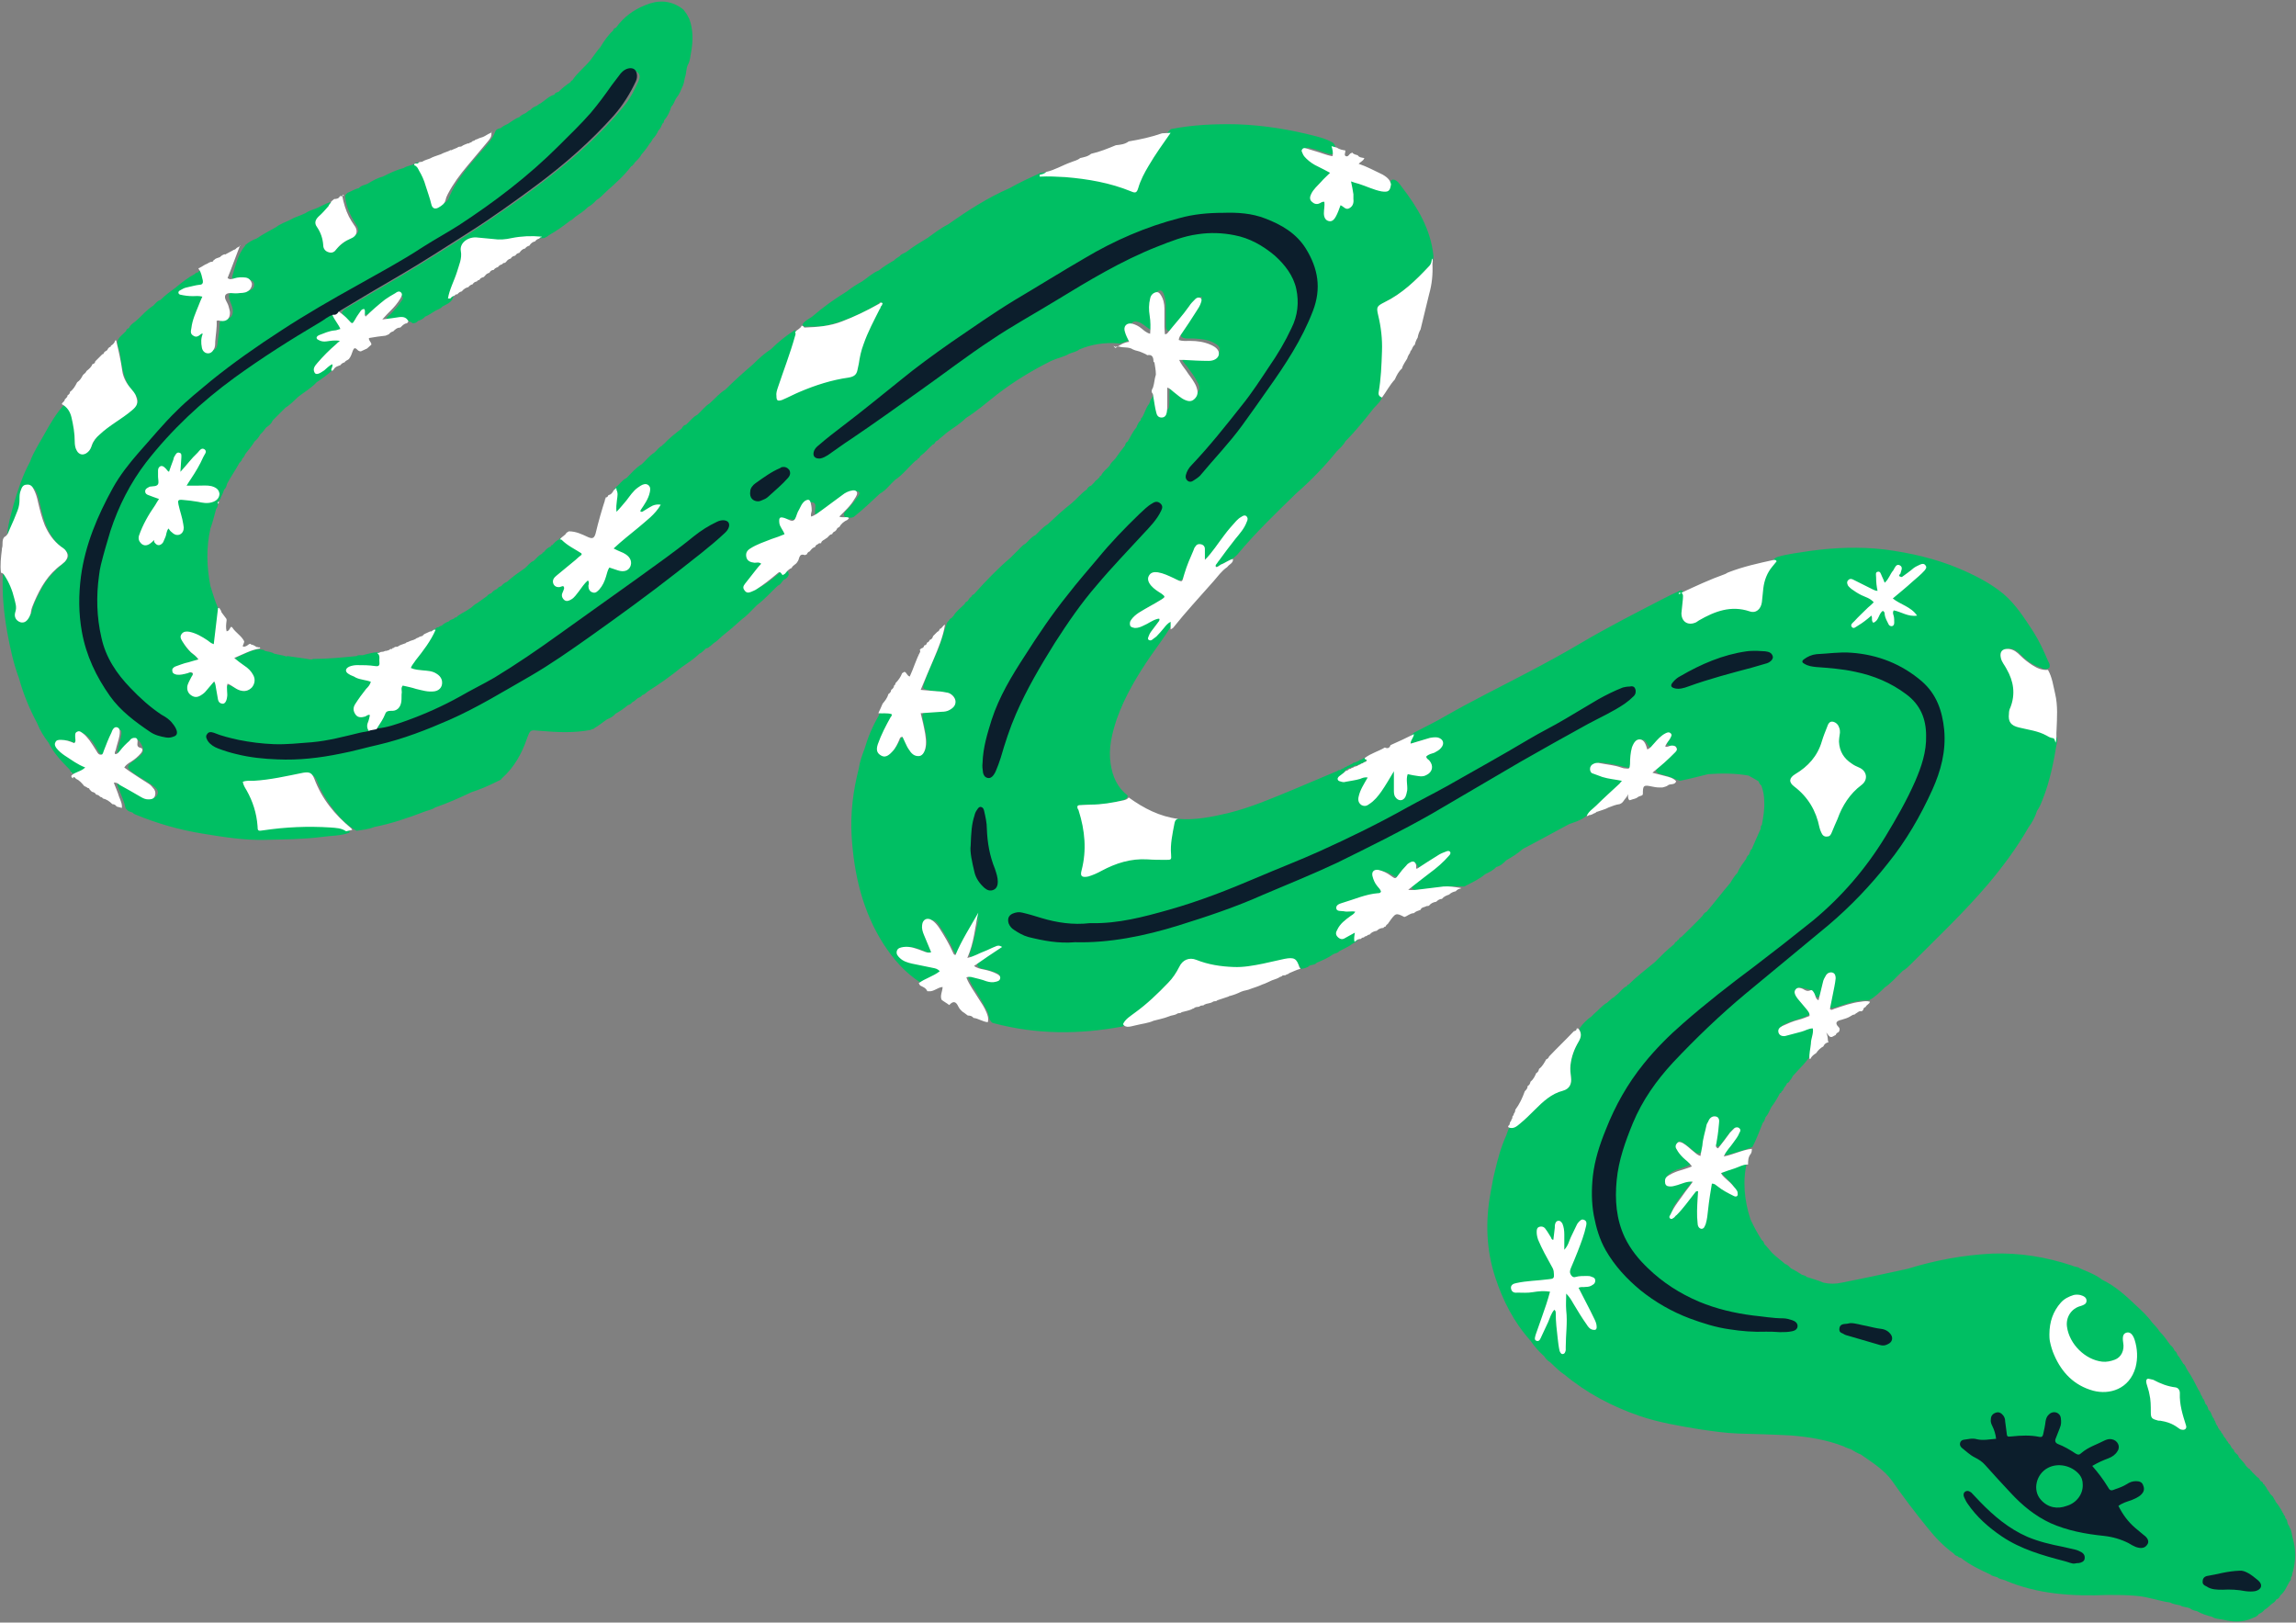 <?xml version="1.0" encoding="UTF-8" standalone="no"?><svg xmlns="http://www.w3.org/2000/svg" xmlns:xlink="http://www.w3.org/1999/xlink" fill="#000000" height="340.8" preserveAspectRatio="xMidYMid meet" version="1" viewBox="0.1 -0.7 482.3 340.8" width="482.3" zoomAndPan="magnify"><rect x="0.1" y="-0.7" width="482.3" height="340.8" fill="#808080" stroke="none"/><g id="change1_1"><path d="M247.6,171.3c3.5,0.3,7-0.4,10.4-1.2c4.9-1.2,9.5-3.2,14.1-5.1c3-1.3,6-2.5,9-3.8c0.2-0.3,0.7,0,0.8-0.4l0,0 c0.2-0.1,0.5,0,0.6-0.3l0,0c0.2-0.1,0.5-0.1,0.6-0.3l0,0c0.2-0.1,0.5-0.1,0.6-0.3l0,0c0.2-0.1,0.4-0.1,0.6-0.3l0.1-0.1l0.1,0 c0.4-0.1,0.9-0.3,1.3-0.6l0,0c0.2-0.1,0.5-0.1,0.6-0.3l0,0c0.2-0.1,0.3-0.1,0.5-0.1c0.1,0,0.2,0,0.3,0c0,0,0.1,0.1,0.1,0.1 c0,0.1,0,0.2,0,0.3c-0.1,0.1-0.3,0.2-0.4,0.3c-0.1,0.1-0.2,0.1-0.3,0.2c-0.1,0.1-0.3,0.1-0.4,0.2c-0.1,0-0.2,0.1-0.3,0.1 c-0.1,0.1-0.3,0.1-0.4,0.2c-0.1,0-0.2,0.1-0.3,0.1c-0.1,0-0.3,0.1-0.4,0.1c-0.1,0-0.2,0.1-0.3,0.1c-0.1,0.1-0.3,0.1-0.4,0.2 c-0.1,0-0.2,0.1-0.3,0.1c-0.1,0-0.2,0.1-0.3,0.1c-0.1,0.1-0.2,0.1-0.3,0.1c-0.1,0.1-0.3,0.2-0.4,0.3c-0.1,0.1-0.2,0.2-0.2,0.3 c-0.1,0.1-0.2,0.2-0.3,0.3c-0.7,0.7-0.5,1.2,0.5,1.1c1.2-0.1,2.3-0.3,3.4-0.7c0.4-0.1,0.9-0.3,1.2,0.1c0.3,0.4,0,0.7-0.2,1.1 c-0.5,0.9-0.9,1.7-1.2,2.6c-0.2,0.6-0.3,1.2,0.2,1.6c0.6,0.5,1.2,0.1,1.7-0.3c1.6-1.3,2.5-3.2,3.7-4.9c0.4-0.5,0.5-1.6,1.3-1.3 c0.7,0.2,0.4,1.2,0.4,1.9c0,0.8-0.1,1.7,0.1,2.5c0.1,0.6,0.4,1.1,1,1.1c0.7,0,0.9-0.6,0.9-1.1c0.1-0.8,0.1-1.6,0-2.5 c-0.2-1.4,0.2-1.8,1.6-1.5c0.6,0.1,1.2,0.3,1.9,0.2c1.5-0.2,2-1.2,1.3-2.5c-0.8-1.4-0.7-1.5,0.6-2.2c0.5-0.2,1-0.4,1.4-0.8 c0.4-0.3,0.8-0.6,0.6-1.2c-0.2-0.5-0.7-0.7-1.2-0.6c-0.9,0-1.8,0.4-2.7,0.6c-0.2,0.1-0.5,0.2-0.7,0.2c-0.6,0.1-1.4,0.8-1.9,0.1 c-0.5-0.8,0.4-1.4,0.9-1.9c2.3-1.2,4.6-2.3,6.8-3.6c5.6-3.2,11.5-6.1,17.2-9.1c3.8-2,7.5-4,11.2-6.2c5.6-3.3,11.3-6.2,17.1-9.2 c1.1-0.6,2.2-1.1,3.3-1.6c0.1-0.1,0.3-0.1,0.4-0.2c0.1,0,0.1,0,0.1-0.1c1.1,0.7,0.6,1.7,0.6,2.6c0,1.1-0.5,2.3,0.6,3.1 c1.1,0.8,2.1-0.2,3.1-0.6c1.1-0.5,2.1-1.1,3.3-1.6c2.1-0.8,4.3-0.7,6.4-0.2c1.7,0.4,2.3-0.1,2.6-1.8c0.4-2.4,0.4-5,2.1-7 c0.4-0.5,0.8-1.1,1.5-1.4c2.3-0.7,4.6-0.9,7-1.3c5.2-0.7,10.3-0.9,15.5-0.3c5.4,0.7,10.7,1.9,15.7,4c3.3,1.4,6.5,3,9.3,5.3 c2.7,2.3,4.5,5.2,6.4,8.1c1.2,1.9,2.1,3.9,3,6c0.2,0.4,0.5,0.8,0.3,1.4c-0.6,0.6-1.3,0.3-1.9,0c-1.6-0.5-2.9-1.5-4.1-2.7 c-0.5-0.5-1.1-1-1.8-1.2c-0.5-0.1-1-0.2-1.4,0.2c-0.4,0.4-0.3,0.9-0.2,1.4c0.2,0.6,0.5,1,0.8,1.5c1.7,2.7,2.1,5.6,1,8.7 c-0.8,2.4-0.2,3.5,2.3,4c2,0.4,3.9,1.1,5.8,1.9c0.8,0.4,1.3,0.9,1.1,1.8c-0.7,4.2-1.5,8.4-3.1,12.3c-0.3,0.8-0.6,1.5-1.1,2.2l0,0 c-0.4,1.3-1,2.4-1.8,3.5l0,0c-2.4,4.2-5.3,8.1-8.4,11.8c-5.1,6-10.8,11.4-16.4,17c-0.5,0.5-1,1-1.6,1.3l0,0 c-0.2,0.2-0.4,0.4-0.6,0.6l0,0c-1,1-2,2.1-3.2,2.9l0,0c-1,1-2,2-3.3,2.7c-2.4-0.1-4.6,0.7-6.8,1.4c-1.5,0.5-1.9,0.2-1.7-1.3 c0.1-1.2,0.5-2.4,0.7-3.6c0-0.3,0.1-0.6,0.2-0.9c0-0.6,0.3-1.3-0.5-1.4c-0.7-0.1-1,0.6-1.1,1.1c-0.3,0.8-0.6,1.7-0.7,2.5 c-0.1,0.3-0.1,0.6-0.2,0.8c-0.3,0.8-0.9,1.1-1.3,0.2c-0.6-1.2-1.6-1.1-2.6-1.4c-0.3-0.1-0.7-0.2-0.9,0.1c-0.2,0.3-0.1,0.7,0.1,1 c0.5,0.9,1.2,1.6,1.9,2.4c1.2,1.5,1.1,1.9-0.6,2.6c-1.3,0.5-2.7,0.8-4,1.4c-0.4,0.2-1,0.4-0.8,1c0.2,0.6,0.8,0.4,1.3,0.4 c1.4-0.2,2.6-0.7,3.9-1.2c1.5-0.5,2-0.1,1.7,1.4c-0.3,1.6-0.3,3.3-0.8,4.9c-1,1.7-2.5,3-3.8,4.5l0,0c-0.2,0.3-0.3,0.7-0.6,0.9l0,0 c-0.1,0.3-0.3,0.5-0.6,0.6l0,0c-0.2,0.3-0.3,0.7-0.6,0.9l0,0c-0.1,0.3-0.3,0.7-0.6,0.9l0,0c0,0.2-0.1,0.3-0.3,0.3l0,0 c-0.5,1-1.1,2-1.8,2.9l0,0c-0.4,0.7-0.6,1.5-1.2,2.1l0,0c-0.2,0.4-0.2,0.9-0.6,1.2l0,0c-0.7,1.7-1.3,3.5-2.2,5.1 c-1.6,0.7-3.3,1.1-5,1.6c-0.3,0.1-0.7,0.2-1-0.1c-0.3-0.4-0.1-0.7,0.1-1.1c0.3-0.5,0.8-1,1.1-1.5c0.4-0.6,0.8-1.1,1.2-1.7 c0.2-0.4,0.7-0.8,0.2-1.1c-0.4-0.3-0.8,0.2-1,0.5c-0.6,0.8-1.2,1.5-1.8,2.3c-0.3,0.4-0.5,1-1.2,1c-0.5-0.3-0.4-0.9-0.5-1.4 c0.2-1.1,0.3-2.3,0.4-3.5c0.1-0.5,0.3-1.2-0.4-1.4c-0.7-0.2-1,0.5-1.2,1.1c-0.4,1.4-0.8,2.8-1,4.2c-0.2,0.9,0.1,2.1-0.9,2.4 c-0.9,0.3-1.5-0.7-2.2-1.2c-0.4-0.3-0.8-0.6-1.2-0.9c-0.4-0.2-0.8-0.6-1.2-0.2c-0.3,0.4,0,0.8,0.2,1.2c0.3,0.5,0.7,0.8,1,1.2 c0.4,0.4,0.8,0.8,1.1,1.2c0.6,0.6,0.5,1.1-0.3,1.4c-0.5,0.2-1.1,0.4-1.7,0.6c-0.8,0.2-1.6,0.6-2.2,1.1c-0.4,0.3-0.6,0.7-0.4,1.1 c0.2,0.4,0.6,0.4,1,0.4c0.7-0.1,1.4-0.4,2.1-0.6c0.7-0.2,1.6-0.8,2-0.1c0.5,0.7-0.3,1.4-0.8,2c-0.9,1.2-1.8,2.3-2.6,3.5 c-0.3,0.4-0.6,0.8-0.6,1.5c1.6-1.2,2.6-2.9,3.8-4.3c0.4-0.5,0.7-1.3,1.4-1c0.7,0.3,0.4,1.1,0.3,1.7c-0.3,1.5-0.1,3.1-0.1,4.7 c0,0.4,0,1,0.6,1c0.5,0,0.6-0.6,0.7-1c0.4-2.3,0.6-4.5,0.9-6.8c0.2-1.5,0.6-1.7,1.9-0.8c1.1,0.7,2,1.7,3.5,1.9 c-0.2-1.1-1-1.6-1.6-2.3c-0.4-0.4-0.9-0.8-1.2-1.3c-0.3-0.4-0.3-0.9,0.2-1.1c1.5-0.7,2.9-1.3,4.5-1.6c0.3-0.1,0.7,0,0.8,0.4 c-1,4.1-0.6,8.2,0.7,12.2l0,0c0.7,1.5,1.5,3,2.4,4.4l0,0c0.4,0.2,0.4,0.6,0.6,0.9l0,0c0.1,0.1,0.2,0.2,0.3,0.3l0,0 c0.4,0.5,0.8,0.9,1.2,1.4l0,0c0.9,0.9,1.9,1.6,2.8,2.4l0,0c0.5,0.1,0.8,0.5,1.2,0.9l0,0c0.7,0.3,1.4,0.8,2.1,1.2l0,0 c0.3,0.3,0.9,0.2,1.2,0.6l0,0c1.2,0.4,2.4,0.7,3.5,1.2l0,0c1.3,0.3,2.6,0.3,3.9,0l0,0c4.6-0.9,9.2-1.9,13.8-2.9l0,0 c5.8-1.8,11.7-2.9,17.8-3.2c5.7-0.2,11.3,0.7,16.7,2.5l0,0c0.5,0.3,1.2,0.2,1.7,0.6l0,0c1.6,0.7,3.3,1.3,4.7,2.4l0,0 c2.7,1.3,4.9,3.3,7,5.3c1.2,1.1,2.5,2.3,3.5,3.7l0,0c0.5,0.6,1.1,1.1,1.5,1.8l0,0c0.9,0.9,1.6,1.9,2.3,2.9l0,0 c0.4,0.3,0.7,0.7,0.9,1.2l0,0c0.3,0.2,0.5,0.5,0.6,0.9l0,0c0.5,0.5,0.8,1.2,1.2,1.8l0,0c0.5,0.3,0.6,1,0.9,1.4l0,0 c0.9,1.3,1.6,2.7,2.3,4.1l0,0c0.3,0.3,0.4,0.8,0.6,1.2l0,0c0.2,0.1,0.2,0.4,0.3,0.6l0,0c0.4,0.3,0.4,0.8,0.6,1.2l0,0 c0.4,0.3,0.5,0.8,0.6,1.2l0,0c0.6,0.4,0.6,1.1,1,1.7l0,0c0.1,0.1,0.2,0.2,0.2,0.4l0,0c0.3,0.3,0.3,0.8,0.6,1.2l0,0 c0.2,0.2,0.2,0.4,0.3,0.6l0,0c0.2,0.1,0.2,0.4,0.4,0.5l0,0c0.1,0.1,0.2,0.2,0.2,0.4l0,0c0.3,0.2,0.4,0.6,0.6,0.9l0,0 c0.3,0.3,0.5,0.6,0.6,0.9l0,0c0.3,0.1,0.2,0.4,0.4,0.5l0,0c0.3,0.2,0.4,0.6,0.6,0.9l0,0c0.1,0.1,0.2,0.2,0.3,0.3l0,0 c0.2,0.1,0.2,0.4,0.3,0.6l0,0c0.2,0.1,0.3,0.2,0.3,0.3l0,0c0.4,0.2,0.5,0.5,0.6,0.8l0,0c0.1,0.1,0.2,0.2,0.3,0.3l0,0 c0.4,0.5,0.9,0.9,1.2,1.5l0,0c0.1,0.1,0.2,0.2,0.3,0.3l0,0c0.1,0.1,0.2,0.2,0.3,0.3l0,0c0.2,0,0.3,0.1,0.3,0.3l0,0 c0.2,0.1,0.3,0.2,0.3,0.3l0,0c0.2,0.2,0.4,0.4,0.6,0.6l0,0c0.2,0.2,0.4,0.4,0.6,0.6l0,0c0.4,0.1,0.4,0.5,0.7,0.8l0,0 c0.3,0.1,0.5,0.3,0.5,0.6l0,0c0.2,0,0.3,0.1,0.3,0.3l0,0c0.3,0.2,0.4,0.6,0.6,0.9l0,0c0.3,0.3,0.4,0.6,0.6,0.9l0,0 c0.1,0.1,0.2,0.2,0.3,0.3l0,0c0.3,0.2,0.4,0.6,0.6,0.9l0,0c0.1,0.1,0.2,0.2,0.2,0.4l0,0c0.6,0.7,1.1,1.5,1.5,2.3l0,0 c0.2,0.2,0.2,0.4,0.3,0.6l0,0c0.3,0.1,0.2,0.4,0.3,0.6l0,0c0.5,0.4,0.3,1,0.6,1.4l0,0c0.2,0.2,0.2,0.4,0.3,0.6l0,0 c0.4,0.6,0.4,1.4,0.6,2.1l0,0c0.7,2.4,0.7,4.8,0,7.3l0,0c-0.2,0.3,0,0.7-0.3,0.9l0,0c-0.2,0.3,0.1,0.7-0.3,0.9l0,0c-0.6,1-1,2.2-2,3 l0,0c-0.1,0.4-0.4,0.7-0.9,0.9l0,0c-0.1,0.4-0.5,0.6-0.9,0.9l0,0c-0.5,0.4-0.9,0.9-1.5,1.2l0.1,0.1l-0.1-0.1 c-0.3,0.4-0.7,0.7-1.2,0.9l0,0c-0.1,0.2-0.2,0.3-0.3,0.3l0,0c-0.3,0.4-0.8,0.4-1.1,0.6l0,0c-2,0.9-4,0.8-6.1,0.3l0,0 c-0.8-0.2-1.6-0.1-2.3-0.6l0,0c-1.1-0.3-2.2-0.6-3.2-1.2l0,0c-0.5-0.1-1-0.2-1.5-0.6l0,0c-0.7-0.3-1.4-0.2-2-0.6l0,0 c-0.7-0.2-1.4-0.2-2.1-0.6l0,0c-2.3-0.3-4.6-1.2-7-1.4c-2-0.2-4.1-0.2-6.1-0.2c-7.4,0.3-14.7-0.1-21.7-3.1l0,0 c-0.5-0.2-1.1-0.2-1.5-0.6l0,0c-0.5-0.2-1.1-0.2-1.5-0.6l0,0c-2.2-1-4.3-2-6.2-3.5l0,0c-0.2-0.1-0.5,0-0.6-0.3l0,0 c-0.4-0.1-0.7-0.3-0.9-0.6l0,0c-2.1-1.5-3.9-3.4-5.5-5.4c-2.6-3.2-5.1-6.5-7.4-9.8c-1.7-2.4-4.2-3.9-6.6-5.6l0,0 c-0.8-0.3-1.4-0.7-2.1-1.1l0,0c-0.5-0.2-1-0.3-1.5-0.6l0,0c-3.6-1.4-7.3-2-11.1-2.3l0,0c-3.7-0.2-7.3-0.3-11-0.4 c-2.8-0.1-5.5-0.5-8.2-0.9c-4.2-0.7-8.5-1.4-12.6-2.8c-5.8-2-11.1-4.8-15.8-8.7l0,0c-1.1-0.7-2-1.7-3-2.6l0,0 c-0.5-0.3-0.9-0.7-1.2-1.2l0,0c-1.1-1-2.1-2.1-2.9-3.3l0,0c-3.5-3.9-5.8-8.4-7.4-13.3c-1.9-5.8-2.1-11.7-1-17.7 c0.3-1.5,0.5-3,0.9-4.5l0,0c0.6-2.6,1.3-5.2,2.4-7.6l0,0c0.2-0.5,0.3-1,0.6-1.5l0,0c0.1-0.2,0.2-0.4,0.4-0.5c1.1,0,1.9-0.6,2.7-1.3 c0.8-0.9,1.8-1.7,2.6-2.6c1.6-1.7,3.4-3,5.6-3.8c1.4-0.5,1.9-1.2,1.7-2.5c-0.5-2.6,0.2-4.9,1.4-7.2c0.5-1,0.7-2,0.4-3.1 c0.7-1,1.5-1.8,2.5-2.5l0,0c0.2-0.2,0.4-0.4,0.6-0.6l0,0c0.9-0.7,1.6-1.7,2.7-2.3l0,0c0.5-0.4,0.9-0.9,1.5-1.2l0,0 c0.1-0.1,0.2-0.2,0.3-0.3l0,0c0.9-0.6,1.4-1.6,2.4-2l0,0c0-0.2,0.1-0.3,0.3-0.3l0,0c1.7-1.7,3.7-3.2,5.5-4.7l0,0 c0.1-0.1,0.2-0.2,0.3-0.3l0,0c1.2-1.2,2.4-2.4,3.8-3.5l0,0c0.1-0.3,0.3-0.5,0.6-0.6l0-0.1l0,0.1c0-0.2,0.1-0.3,0.3-0.3l0,0 c0.1-0.3,0.3-0.5,0.6-0.6l0-0.1l0,0.1c1.5-1.5,3-2.9,4.4-4.4l0,0c0.2-0.3,0.4-0.7,0.9-0.9l0,0c1.7-2,3.3-4.1,5-6.1l0,0 c0.4-0.7,0.9-1.5,1.5-2.1l0,0c0.4-1.1,1.2-2,1.8-2.9l0,0c0.1-0.4,0.3-0.7,0.6-0.9l0,0c0.2-0.4,0.2-0.9,0.6-1.2l0,0 c0.6-1.4,1.2-2.8,1.8-4.1l0,0c0.2-0.3-0.1-0.7,0.3-0.9l0,0c0.3-1.7,0.6-3.3,0.5-5c0-1.1-0.2-2.2-0.6-3.3l0,0 c-0.3-0.2-0.5-0.6-0.6-0.9c-0.7-0.4-1.3-0.8-2.1-1.2l0,0c-2.8-0.5-5.7-0.5-8.5-0.3l0,0c-2,0.5-3.9,1-5.9,1.4c-1.2-0.4-2.4-1-3.7-1.3 c-1.6-0.4-1.7-0.9-0.5-2c1-1,2.2-1.8,3.1-2.8c0.2-0.3,0.5-0.5,0.4-0.9c-0.1-0.4-0.5-0.3-0.9-0.3c-1.2-0.1-1.4-0.3-0.8-1.4 c0.2-0.4,0.6-0.7,0.5-1.3c-0.8-0.2-1.3,0.5-1.8,0.9c-0.4,0.4-0.8,0.8-1.2,1.3c-1.1,1.2-1.3,1.2-2.1-0.2c-0.3-0.4-0.5-0.7-1-0.6 c-0.5,0.1-0.8,0.4-0.9,0.8c-0.4,1.1-0.6,2.2-0.6,3.3c-0.1,1.6-0.6,2-2.1,1.6c-1.5-0.4-3-0.7-4.6-0.9c-0.6-0.1-1.3-0.1-1.5,0.6 c-0.2,0.7,0.5,1,1,1.2c1.2,0.4,2.4,0.8,3.7,0.9c0.5,0,1.1,0,1.4,0.6c0.2,0.6-0.3,1-0.7,1.3c-2.1,2-4.3,3.9-6.4,6 c-0.4,0.4-1,0.5-1.4,0.9l0,0c-1,0.7-2.1,1-3.2,1.4l0,0c-3.2,1.7-6.4,3.5-9.7,5.2l0,0c-1.1,1-2.3,1.7-3.5,2.4l0,0 c-0.6,0.6-1.2,1.2-2.1,1.4l0,0c-0.6,0.7-1.5,1.1-2.3,1.5l0,0c-1.3,1.1-2.9,1.8-4.4,2.6c-3.3-0.2-6.5,0.4-9.7,0.7 c-0.5,0.1-1.1,0.1-1.3-0.4c-0.2-0.5,0.4-0.8,0.7-1.1c1.7-1.4,3.6-2.7,5.3-4.2c0.7-0.6,1.4-1.2,2.1-2.1c-0.7-0.2-1.1,0.1-1.5,0.4 c-1.5,0.8-2.7,1.8-4.2,2.7c-0.5,0.3-1,0.5-1.2-0.3c-0.3-0.8-0.7-0.7-1.2-0.2c-0.5,0.5-1,1-1.5,1.6c-1.1,1.3-1.2,1.3-2.6,0.5 c-0.6-0.4-1.2-0.7-1.9-0.8c-0.9-0.2-1.2,0.2-1,1.1c0.1,0.6,0.4,1.2,0.8,1.7c1,1.4,0.9,1.8-0.9,2.1c-2.1,0.3-4.1,1.2-6.2,1.7 c-0.5,0.1-0.9,0.3-1.3,0.8c0.6,0.6,1.3,0.4,1.9,0.5c0.6,0.1,1.3-0.2,1.6,0.5c0.2,0.7-0.5,0.9-1,1.3c-0.8,0.5-1.6,1.1-2.2,1.9 c-0.3,0.5-0.9,1.1-0.3,1.7c0.6,0.6,1.2,0.2,1.7-0.2c0.1-0.1,0.2-0.2,0.4-0.2c0.3-0.2,0.6-0.5,1-0.2c0.4,0.3,0.2,0.7,0.2,1.1 c0,0.3-0.1,0.6-0.2,0.8c-0.3,0.3-0.7,0.4-1.1,0.7l0,0c-0.8,0.6-1.8,1-2.7,1.5l0,0c-0.3,0.4-0.8,0.4-1.2,0.6l0,0 c-1.1,0.8-2.3,1.3-3.5,1.8l0,0c-0.4,0.5-1,0.4-1.5,0.6l0,0c-0.5,0.5-1.2,0.6-1.8,0.7c-1-1.9-2.5-1.8-4.3-1.3 c-2.9,0.8-5.8,1.4-8.8,1.5c-2.8,0-5.5-0.3-8.2-1.2c-2.1-0.7-3-0.4-4.1,1.5c-1.2,2.1-2.9,3.8-4.6,5.4c-2.3,2.3-5.1,4.1-7.5,6.2 c-9.1,1.7-18.1,1.7-27.1-0.7c-0.1,0-0.3-0.1-0.4-0.2c-0.7-0.7-0.5-1.7-1-2.5c-0.8-1.5-1.6-2.9-2.5-4.3c-0.4-0.6-0.8-1.2-1.1-1.9 c-0.2-0.4-0.5-0.8-0.2-1.2c0.3-0.4,0.9-0.3,1.4-0.2c0.9,0.2,1.9,0.4,2.8,0.7c0.4,0.2,0.8,0.3,1.3,0.2c0.4,0,0.9,0.1,1-0.4 c0.1-0.5-0.4-0.6-0.7-0.8c-0.9-0.3-1.8-0.6-2.8-0.8c-0.5-0.1-1.1-0.3-1.2-0.9c-0.1-0.6,0.5-0.9,0.9-1.2c1.3-0.8,2.5-1.8,3.8-2.6 c-1.6,0.6-3.1,1.3-4.7,2c-0.4,0.2-0.9,0.5-1.4,0.2c-0.5-0.4-0.2-0.9,0-1.3c0.8-2.3,1.2-4.8,1.8-7.2c-1,2.4-2.6,4.5-3.6,7 c-0.2,0.4-0.4,1-1,1c-0.5,0-0.6-0.6-0.8-0.9c-0.7-1.6-1.6-3.1-2.6-4.6c-0.5-0.8-1.2-2.1-2.3-1.6c-1.2,0.5-0.5,1.8-0.2,2.7 c0.3,0.8,0.6,1.7,0.9,2.5c0.2,0.4,0.4,0.8,0.1,1.2c-0.4,0.4-0.9,0.4-1.4,0.2c-0.6-0.2-1.2-0.4-1.8-0.7c-0.8-0.3-1.7-0.4-2.6-0.3 c-0.4,0-0.8,0.1-0.9,0.6c-0.2,0.5,0.1,0.8,0.5,1.1c0.7,0.6,1.5,0.9,2.4,1c1.5,0.3,3,0.5,4.4,0.9c0.5,0.1,1.1,0.2,1.2,0.9 c0.1,0.6-0.4,0.9-0.9,1.2c-1.2,0.6-2.3,1.4-3.7,1.7c-3.3-2.1-5.7-4.9-7.8-8.1c-4.4-6.9-6.2-14.6-6.7-22.6c-0.3-4.9,0.3-9.6,1.5-14.3 l0,0c0.2-1.4,0.7-2.8,1.2-4.1l0,0c0.7-2.4,1.7-4.8,3-7l0,0c0.1-0.4,0.3-0.7,0.7-0.9c1-0.2,2.1-0.5,2.7,0.3c0.6,0.8-0.3,1.6-0.7,2.4 c-0.6,1.3-1.3,2.6-1.8,4c-0.3,0.7-0.4,1.5,0.4,1.9c0.9,0.5,1.5-0.1,2-0.7c0.5-0.7,0.9-1.4,1.3-2.1c0.6-1,1.1-1,1.7,0.1 c0.4,0.7,0.6,1.4,1.1,2c0.4,0.5,0.9,1,1.6,0.8c0.7-0.2,0.9-0.8,1-1.5c0.2-1.4-0.1-2.7-0.4-4c-0.8-3.2-0.7-3.3,2.6-3.6 c0.8-0.1,1.6,0.1,2.3-0.2c0.8-0.2,1.5-0.6,1.6-1.5c0-1-0.7-1.4-1.5-1.7c-1.3-0.4-2.7-0.3-4-0.6c-1.4-0.3-1.5-0.4-1-1.7 c0.7-2,1.5-3.9,2.4-5.8c1-2.1,1.5-4.4,2.3-6.6c0.1-0.2,0.2-0.4,0.4-0.5l0,0c0.1-0.3,0.3-0.5,0.6-0.6l0,0c0.1-0.2,0.2-0.3,0.3-0.3 l0,0c0.6-1.1,1.6-1.8,2.4-2.6l0,0c0.1-0.3,0.3-0.5,0.6-0.6l0,0c0.3-0.3,0.4-0.8,0.8-0.9l0,0c0.1-0.3,0.3-0.5,0.6-0.6l0,0 c2.4-2.7,4.9-5.3,7.6-7.6l0,0c0.4-0.4,0.8-0.8,1.2-1.2l0,0c0.7-0.6,1.2-1.4,2-1.8l0,0c0.7-0.6,1.2-1.4,2.1-1.8l0,0 c0.8-0.8,1.6-1.7,2.6-2.3l0,0c1.6-1.5,3.2-3,5-4.4l0,0c1.1-0.9,2-2.1,3.2-2.9l0,0c0.2-0.4,0.5-0.7,0.9-0.8l0,0 c0.2-0.2,0.4-0.4,0.6-0.6l0,0c0.2-0.2,0.3-0.5,0.6-0.6l0,0c0.2-0.2,0.4-0.4,0.6-0.6l0,0c0-0.2,0.1-0.3,0.3-0.3l0,0 c0.4-0.9,1.2-1.4,1.8-2.1l0,0c0.2-0.6,0.8-1,1.2-1.5l0,0c0.6-0.9,1.3-1.8,2-2.7l0,0c0.1-0.3,0.2-0.7,0.6-0.9l0,0c0.6-1,1-2,1.8-2.9 l0,0c0.2-0.5,0.4-1.1,0.9-1.5l0,0c0.1-0.2,0-0.5,0.3-0.6l0,0c0.6-1,0.8-2.1,1.5-2.9l0,0c0.2-0.4,0.2-0.9,0.6-1.2l0,0 c0.2-0.5,0.3-1,0.6-1.5l0,0c0.1-0.2,0.1-0.4,0.4-0.4c0.7,0.6,0.5,1.4,0.7,2.2c0.1,0.5,0.1,1,0.3,1.4c0.1,0.4,0.2,0.9,0.8,0.9 c0.6,0,0.8-0.6,0.8-1c0.1-1.2,0-2.4,0.1-3.6c0-0.4,0-1,0.4-1.2c0.5-0.2,0.8,0.2,1.1,0.5c0.6,0.5,1.2,1,1.8,1.5 c0.7,0.5,1.5,1,2.4,0.2c0.8-0.7,0.6-1.6,0.1-2.4c-0.6-1.2-1.4-2.2-2.2-3.3c-0.5-0.6-1.3-1.3-0.9-2c0.4-0.8,1.4-0.4,2.1-0.5 c1.3,0,2.5,0,3.8,0.2c0.8,0.1,1.7,0,1.9-0.9c0.2-0.9-0.5-1.3-1.2-1.7c-1.3-0.7-2.7-0.8-4.1-0.9c-0.5,0-1,0-1.5,0 c-1.4-0.1-1.7-0.5-1-1.7c0.6-1.1,1.3-2.3,2.1-3.3c0.8-1.1,1.6-2.2,2-3.8c-0.9,0.2-1.3,0.7-1.6,1.2c-1.3,1.9-2.8,3.6-4.3,5.3 c-0.3,0.4-0.6,0.9-1.2,0.7c-0.5-0.2-0.5-0.8-0.5-1.3c0-1.4,0-2.8,0-4.2c0-0.8-0.2-1.6-0.5-2.4c-0.2-0.3-0.3-0.6-0.7-0.6 c-0.5,0-0.7,0.3-0.8,0.7c-0.4,1.1-0.4,2.3-0.2,3.5c0.2,1,0.2,2,0.2,3.1c-0.1,1.2-0.6,1.4-1.6,0.7c-0.8-0.5-1.4-1.2-2.3-1.4 c-1-0.3-1.5,0.2-1.4,1.2c0.1,0.7,1,1.5,0.4,2.1c-0.6,0.7-1.7,0.9-2.6,1.2c-0.2,0.1-0.4,0-0.6,0c-2.8-0.2-5.5,0.2-8.1,1.3l0,0 c-0.6,0.5-1.4,0.6-2.1,0.9l0,0c-1.2,0.7-2.5,0.9-3.8,1.5l0,0c-4,2-7.8,4.3-11.3,7c-2.2,1.7-4.2,3.5-6.6,5l0,0 c-1.1,1.1-2.5,2-3.8,2.9l0,0c-0.6,0.5-1.2,1-1.8,1.5l0,0c-0.2,0.3-0.6,0.4-0.8,0.6l0,0c-0.1,0.3-0.3,0.5-0.6,0.6l0,0 c-0.9,0.8-1.6,1.7-2.6,2.4l0,0c-0.1,0.3-0.3,0.5-0.6,0.6l0,0.1l0-0.1c0,0.2-0.1,0.3-0.3,0.3l0,0c-1.5,1.3-2.7,3-4.4,4.1 c-1.1,1-1.9,2.2-3.2,2.9c-1.8,1.7-3.6,3.4-5.5,4.9c-0.3,0.1-0.6,0.2-0.9,0.1c-0.4,0-1,0.1-1.1-0.5c-0.1-0.4,0.2-0.7,0.5-1 c0.9-0.9,1.7-1.9,2.4-2.9c0.2-0.3,0.5-0.6,0.3-0.9c-0.3-0.4-0.7-0.2-1.1,0c-1.8,0.9-3.4,2.2-5,3.5c-0.7,0.5-1.3,1.1-2,1.4 c-0.8,0.3-1.2,0.1-1.2-0.8c0-0.2,0,0,0-0.1c0-0.7,0.4-1.7-0.5-1.9c-0.7-0.2-0.9,0.9-1.3,1.4c-0.2,0.3-0.3,0.6-0.4,0.9 c-0.8,1.7-0.8,1.7-2.7,1.3c-0.9-0.2-1.1,0.1-0.9,1c0.2,0.7,1.2,1.3,0.4,2.2c-0.6,0.6-1.4,0.7-2.1,0.9c-1.5,0.5-2.9,1.1-4.3,1.9 c-0.6,0.3-1.2,0.8-1.1,1.6c0.1,0.8,0.9,0.9,1.6,1c0.4,0.1,1,0,1.2,0.4c0.2,0.5-0.3,0.9-0.6,1.2c-0.8,0.9-1.5,1.9-2.3,2.9 c-0.3,0.3-0.6,0.7-0.2,1.2c0.4,0.5,0.9,0.3,1.3,0.1c1.7-0.8,3.2-2.1,4.6-3.3c0.8-0.6,1.5-0.9,1.8,0.4c-0.1,0.6-0.6,1-1.1,1.2l0,0 c-0.4,0.4-0.6,1-1.2,1.2l0,0c-1.5,1.4-2.8,2.9-4.4,4.1l0,0c-0.2,0.2-0.4,0.4-0.6,0.6l0,0c-0.8,0.8-1.6,1.7-2.6,2.4l0,0 c-1.3,1.2-2.7,2.4-4.1,3.5l0,0c-0.6,0.5-1.1,1.1-1.8,1.5l0,0c-0.5,0.4-0.9,0.9-1.5,1.1l0.1,0l-0.1-0.1c-0.5,0.4-0.8,0.9-1.5,1.2l0,0 c-1.1,1.1-2.5,2-3.8,2.9l0,0c-2.2,1.8-4.6,3.5-7,5l0,0c-0.4,0.3-0.7,0.7-1.2,0.8l0,0c-0.2,0.3-0.5,0.5-0.9,0.6l0,0 c-0.4,0.3-0.7,0.7-1.2,0.9l0,0c-0.2,0.3-0.5,0.5-0.9,0.6c-0.8,0.7-1.7,1.3-2.6,1.8l0,0c-0.5,0.6-1.1,0.9-1.8,1.2 c-0.9,0.6-1.7,1.3-2.6,1.8l0,0c-0.2,0.3-0.6,0.2-0.8,0.4c-3.6,0.7-7.1,0.5-10.7,0.2c-2-0.2-2-0.3-2.7,1.6c-1.1,3.2-2.7,6.1-5.3,8.4 c-0.2,0.4-0.6,0.4-0.9,0.6l0,0c-1.8,0.9-3.6,1.7-5.5,2.3l0,0c-2.5,1.2-5,2.3-7.6,3.2l0,0c-0.7,0.5-1.6,0.6-2.3,0.9l0,0 c-3.4,1.3-6.9,2.5-10.5,3.2l0,0c-1.2,0.5-2.5,0.6-3.7,0.8c-1.8-1-3.2-2.4-4.4-3.9c-1.5-1.9-2.9-4-3.8-6.3c-0.6-1.5-1.1-1.8-2.6-1.4 c-3.4,0.8-6.9,1.4-10.3,1.7c-1.1,0.1-1.3,0.5-0.7,1.5c1.2,2.1,2.1,4.3,2.2,6.7c0,1.1,0.6,1.5,1.7,1.3c2.2-0.4,4.3-0.7,6.5-0.7 c2.9,0,5.8-0.1,8.7,0.4c0.6,0.1,1.5,0,1.2,1.1c-1.9,0.7-3.9,0.6-5.9,0.9c-4,0.5-7.9,0.5-11.9,0.6c-4.4,0.1-8.7-0.6-13-1.3 c-4.9-0.8-9.5-2.1-14.1-4c-0.2-0.1-0.5-0.2-0.6-0.4l0,0c-0.4-0.2-0.9-0.2-1.2-0.6l0,0c-0.1-0.1-0.2-0.2-0.3-0.3 c-0.3-1.4-0.9-2.7-1.4-4c-0.2-0.5-0.6-1.1-0.1-1.5c0.6-0.5,1.1,0.1,1.6,0.3c1.3,0.7,2.5,1.5,3.8,2.2c0.9,0.5,2,1.4,2.7,0.2 c0.6-1-0.5-1.7-1.3-2.3c-1.3-0.9-2.7-1.6-3.9-2.5c-1.2-0.9-1.2-1.3,0-2.2c0.3-0.2,0.6-0.4,0.8-0.6c1.8-1.3,1.9-1.9,0.7-3.7 c-0.4-0.5-0.8-0.2-1.1,0.1c-0.8,0.6-1.3,1.4-2,2.1c-0.3,0.3-0.7,0.8-1.2,0.6c-0.6-0.3-0.3-0.9-0.2-1.3c0.2-1,0.6-2,0.7-3 c0-0.3,0.1-0.8-0.3-0.9c-0.4-0.1-0.6,0.3-0.7,0.6c-0.7,1.1-0.9,2.3-1.5,3.5c-0.2,0.5-0.4,1.2-1.1,1.2c-0.7,0-1.1-0.5-1.4-1.1 c-0.6-1.1-1.3-2.2-2.3-3c-0.5-0.5-1.1-0.8-1.2,0.4c-0.1,1.2-0.6,1.3-1.7,1c-0.8-0.3-1.9-0.8-2.4,0.1c-0.5,1,0.8,1.5,1.5,2 c1.2,0.8,2.3,1.6,3.6,2.2c0.9,0.5,0.9,1.1,0,1.6c-0.6,0.3-1.2,0.6-1.8,0.9c-0.1,0-0.3,0.1-0.4,0c-0.1,0-0.3-0.1-0.4-0.2 c-0.4-0.2-0.6-0.5-0.8-0.9l0,0c-1.7-1.7-3.3-3.4-4.4-5.6l0,0c-1-1.3-1.8-2.6-2.4-4.1l0,0c-1.6-3-2.9-6.1-3.8-9.4l0,0 c-1.2-3.2-1.9-6.5-2.5-9.8c-0.7-4-1.1-8.1-0.9-12.1c0.7-0.9,1.1-0.2,1.4,0.3c1.5,2.3,2.3,4.8,2.2,7.6c0,0.7,0.1,1.3,0.8,1.5 c0.8,0.2,1.1-0.4,1.4-0.9c0.1-0.2,0.2-0.4,0.3-0.7c0.3-1.6,1.1-2.9,1.8-4.3c1.1-2.4,3-4.2,4.9-5.9c1.2-1,1.3-1.8,0.2-2.7 c-3.3-2.4-4.4-5.9-5.2-9.7c-0.2-0.7-0.3-1.4-0.6-2.1c-0.3-0.6-0.5-1.4-1.4-1.3c-0.9,0.1-1.1,0.9-1.1,1.7c0.1,2.9-1.3,5.2-2.4,7.8 c-0.2,0.5-0.4,1.3-1.4,0.8c0.1-2.4,0.8-4.6,1.4-6.9c0.9-3,1.9-6.1,3.4-8.8l0,0c0.7-2,1.9-3.8,2.9-5.6l0,0c1.3-2.3,2.6-4.7,4.5-6.6 c1.3,0.2,1.8,1.2,2.1,2.3c0.4,1.5,0.8,3.1,0.7,4.7c0,0.3,0,0.6,0,0.9c0.1,0.9,0.1,1.9,1.1,2.2c1.1,0.3,1.5-0.8,1.8-1.6 c0.6-1.3,1.5-2.3,2.7-3.2c1.9-1.4,3.9-2.6,5.7-4.1c1.1-0.9,1.6-2.1,0.6-3.1c-2.3-2.5-2.8-5.5-3.2-8.6c-0.1-0.9-0.7-1.7-0.5-2.7 c0.3-0.9,1.2-1.4,1.8-2.1l0,0c0-0.3,0.3-0.5,0.6-0.6l0,0c0.3-0.8,1.2-1.2,1.8-1.8l0,0c1.1-1,2-2.1,3.3-2.9l0,0 c0.4-0.4,0.8-1,1.5-1.2l0,0c1-1,2.1-1.8,3.2-2.6l0,0c1.3-1.1,2.6-2.1,4.1-2.9l0,0c0.1-0.3,0.4-0.2,0.6-0.3l0,0 c0.1-0.1,0.2-0.3,0.3-0.3l0,0c0.2-0.4,0.6-0.4,1-0.4c0.8,0.5,0.9,1.3,1,2.1c0.1,0.8-0.3,1.4-1.2,1.6c-1.2,0.2-2.4,0.3-3.6,1.2 c1.1,0.5,2.1,0.3,3.1,0.4c1.4,0.1,1.7,0.4,1.1,1.7c-0.5,1.3-1,2.5-1.4,3.8c-0.2,0.6-0.3,1.1-0.3,1.7c0,0.7,0.2,1.2,1,0.9 c1.1-0.4,1.2,0.1,1.1,1c0,0.3-0.1,0.7-0.1,1c0,0.7,0,1.5,0.9,1.6c0.9,0.1,1.1-0.7,1.2-1.4c0.1-1.2,0.4-2.3,0.4-3.5 c0-1,0.2-1.8,1.5-1.7c1,0,1.4-0.8,1.3-1.9c-0.1-0.7-0.5-1.4-0.7-2.1c-0.3-1.1,0-1.6,1.1-1.7c0.9-0.1,1.8,0,2.6-0.1 c0.8-0.1,1.5-0.4,1.5-1.3c0-1-0.9-1-1.6-1.1c-0.7,0-1.4,0.2-2,0.2c-0.6,0-1.2-0.2-1-0.9c0.7-2.2,1.1-4.5,2.7-6.4l0-0.1 c0.7-0.6,1.5-1.1,2.4-1.4l0,0c1.3-0.9,2.7-1.6,4.1-2.4l0,0c0.9-0.7,1.9-1,2.9-1.5l0,0c1-0.6,2.2-0.9,3.2-1.4l0,0 c0.6-0.4,1.3-0.7,2-0.9l0,0c1.1-0.4,2.1-1.1,3.2-1.4c0.3,0,0.6,0.1,0.7,0.4c0,1-0.9,1.5-1.5,2.1c-1,0.9-1.1,1.9-0.4,3 c0.6,0.9,0.9,1.9,1,3c0,0.6,0.2,1.1,0.8,1.3c0.6,0.3,1-0.2,1.4-0.6c0.8-0.8,1.8-1.5,2.8-2c1.4-0.7,1.5-1.4,0.6-2.7 c-1.1-1.7-2-3.6-2.2-5.7c0-0.1,0-0.3,0.1-0.4c0.1-0.1,0.3-0.3,0.4-0.4c0.8-0.3,1.5-0.8,2.4-1l0,0c0.5-0.6,1.2-0.6,1.8-0.9l0,0 c1-0.6,2-1.2,3.2-1.5l0,0c1.4-0.7,2.8-1.4,4.4-1.8l0,0c0.7-0.5,1.6-0.5,2.3-0.9l0,0c0.2-0.3,0.5-0.2,0.8-0.3c0.9,0,1.2,0.7,1.5,1.3 c1.1,1.9,1.7,4,2.4,6.1c0.2,0.5,0.2,1.3,0.9,1.3c0.7,0,1.2-0.5,1.5-1c1.8-4.6,5.2-8,8.3-11.6c0.7-0.8,1.2-1.7,1.6-2.7 c0.2-0.4,0.7-0.5,1.1-0.6l0,0c0.4-0.4,0.9-0.6,1.5-0.9l0,0c0.8-0.5,1.5-1.1,2.4-1.4l0,0c0.4-0.5,0.9-0.6,1.4-0.9l0,0 c0.3-0.3,0.6-0.5,0.9-0.6l0-0.1l0,0.1c0.4-0.5,0.9-0.7,1.4-0.9l0,0c0.3-0.3,0.6-0.4,0.9-0.6l0,0c0.9-0.6,1.6-1.4,2.7-1.7l0,0 c0.2-0.4,0.5-0.5,0.9-0.6l0,0c0.8-0.8,1.7-1.5,2.6-2.1l0,0c0-0.2,0.1-0.3,0.3-0.3l0,0c1.1-1.7,2.8-2.9,4-4.5 c0.6-0.8,1.2-1.7,1.9-2.5l0,0c0.8-1.3,1.6-2.5,2.7-3.5l0,0c0-0.3,0.3-0.5,0.6-0.6l0,0c1.6-2.2,3.6-3.7,6.1-4.7l0,0 c2.6-1.1,5.1-1.1,7.5,0.5c0.4,0.3,0.7,0.5,0.9,0.9l0,0c0.4,0.4,0.6,1,0.9,1.5l0,0c0.8,2.2,0.8,4.5,0.4,6.8c-0.2,0.9-0.2,1.9-0.7,2.8 l0,0c-0.4,0.8-0.3,1.8-0.6,2.6l0,0c-0.2,0.7-0.2,1.4-0.6,2.1l0,0c-0.3,0.7-0.6,1.5-1.1,2.1l0,0c-0.5,0.6-0.6,1.5-1.2,2l0,0 c-0.3,1.1-0.8,2.1-1.5,2.9l0,0c-0.1,0.2,0,0.5-0.3,0.6l0,0c-0.3,0.5-0.4,1.1-0.9,1.5l0,0c-0.3,0.7-0.7,1.3-1.2,1.8l0,0 c-0.2,0.3-0.3,0.7-0.6,0.9l0,0c-0.5,0.8-1.1,1.6-1.8,2.4l0,0c-0.3,0.7-1,1.2-1.5,1.8l0,0c0,0.2-0.1,0.3-0.3,0.3l0,0 c0,0.2-0.1,0.3-0.3,0.3l0,0c-1.4,1.9-3.2,3.5-5,5.1c-0.8,0.7-1.4,1.5-2.3,2l0,0c-0.5,0.6-1.1,1.1-1.8,1.5l0,0 c-0.8,0.8-1.7,1.4-2.6,2l0,0c-0.4,0.3-0.7,0.7-1.2,0.9l0,0c-1.4,1.1-2.8,2.1-4.4,3l0,0c-0.3,0.3-0.6,0.4-1,0.6 c-4.4,0.1-8.8,1.4-13.3,0.6c-2-0.4-3.2,0.9-3.1,3c0.1,1.3-0.4,2.5-0.8,3.7c-0.7,1.9-1.3,3.7-2.1,5.6c-0.5,0.8-1.4,1.1-2.1,1.5l0,0 c-0.4,0.5-1,0.6-1.5,0.9l0,0c-0.7,0.4-1.3,0.9-2.1,1.2c-0.4,0.5-0.9,0.7-1.5,0.9l0,0c-0.3,0.4-0.7,0.5-1.1,0.5 c-1.3-1-2.7-0.4-4.1-0.3c-0.5,0-1.2,0.4-1.4-0.2c-0.3-0.6,0.3-1,0.7-1.3c0.9-0.9,1.8-1.9,2.5-3c0.2-0.2,0.3-0.5,0.1-0.8 c-0.2-0.2-0.5,0-0.7,0c-1.2,0.5-2.1,1.4-3,2.2c-0.7,0.6-1.4,1.2-2.1,1.8c-1.1,1-1.2,1-1.7-0.4c-0.6,0.5-0.9,1.2-1.3,1.9 c-0.4,0.6-0.9,1-1.5,0.4c-0.8-0.8-1.8-1.4-2.4-2.5c0.2-0.6,0.8-0.9,1.3-1.2c4.2-2.5,8.4-4.9,12.6-7.4c6.2-3.8,12.4-7.6,18.3-11.7 c5.5-3.7,10.8-7.6,15.9-11.9c4.1-3.5,8-7.3,11.4-11.5c1.2-1.5,2-3.2,2.8-4.9c0.3-0.6,0.5-1.4-0.2-1.9c-0.7-0.5-1.4-0.2-2,0.3 c-0.6,0.5-1,1-1.4,1.6c-4.4,6.8-10.2,12.2-16.1,17.7c-5.4,5-11.3,9.3-17.5,13.2C89.9,51,83.6,54.9,77,58.4 c-5.8,3.1-11.6,6.4-17.1,10.1C51.8,73.8,43.8,79.3,37,86.2c-4.9,4.9-9.6,10.1-13.2,16.1c-3.5,6-5.8,12.4-6.6,19.3 c-0.9,7.7,0.7,14.7,4.6,21.4c2.3,3.9,5.6,6.7,9.2,9.2c1.2,0.9,2.5,1.2,3.9,1.5c0.6,0.1,1.2,0.1,1.6-0.5c0.3-0.6-0.1-1-0.4-1.5 c-0.8-1.1-1.9-1.8-3-2.6c-3.9-2.6-7-6-9.6-9.8c-2.1-3.1-2.7-6.6-3.2-10.2c-0.8-6,0.3-11.8,2.2-17.5c2.3-7.3,6.1-13.7,11.2-19.4 c7.1-8,15.4-14.3,24.4-20.1c3.3-2.1,6.7-4.2,10.1-6.2c0.6-0.3,1.1-0.9,1.9-0.7c0.7,0.5,1,1.3,1.4,2c0.6,1,0.5,1.3-0.7,1.6 c-1.2,0.3-2.4,0.4-3.5,1.2c0.5,0.7,1.1,0.6,1.6,0.5c0.4,0,0.9-0.2,1.3-0.2c0.5,0,1.1-0.1,1.3,0.4c0.2,0.5-0.4,0.8-0.7,1.1 c-1.4,1.2-2.6,2.4-3.7,3.9c-0.3,0.4-0.7,0.8-0.3,1.3c0.4,0.3,0.8-0.1,1.2-0.4c0.3-0.2,0.5-0.4,0.8-0.6c0.4-0.3,0.8-0.8,1.3-0.4 c0.5,0.4,0.2,1-0.1,1.4c-1.1,1-2.2,1.8-3.4,2.6l0,0c-1.1,1.2-2.5,2-3.8,3l0,0c-0.9,0.8-1.7,1.7-2.7,2.3l0,0c-0.5,0.5-1,1-1.5,1.5 l0,0c-0.4,0.4-0.8,0.8-1.2,1.2l0,0c-0.3,0.7-0.8,1.1-1.4,1.5l0,0c-0.4,0.5-0.7,1-1.2,1.4c-0.3,0.6-0.7,1.1-1.2,1.5l0.1,0.1l-0.1-0.1 c-0.6,1-1.3,1.8-2,2.7l0,0c-0.1,0.3-0.3,0.7-0.6,0.9l0.1,0L51,95.6c-0.1,0.4-0.3,0.7-0.6,0.9l0,0c-0.8,1.5-1.8,2.9-2.6,4.4l0,0 c-0.1,0.4-0.2,0.9-0.6,1.2l0,0c-0.2,0.6-0.4,1.1-0.7,1.6c0,0.2-0.1,0.4-0.2,0.5c-0.1,0.1-0.1,0.2-0.2,0.3c-0.2,0.2-0.2,0.4-0.2,0.7 c-0.1,0.3-0.1,0.7-0.4,1l0,0c-0.4,1.4-0.7,2.8-1.2,4.1l0,0c-0.9,4-0.8,8,0,12.1l0,0c0.5,1.5,0.9,3,1.5,4.4l0,0 c0.2,0.1,0.2,0.4,0.3,0.6c-0.1,2.2-0.3,4.5-0.7,6.7c-0.2,1.2-0.4,1.3-1.5,0.7c-0.9-0.5-1.8-1-2.7-1.5c-0.5-0.2-1-0.4-1.5-0.4 c-1.1-0.1-1.5,0.5-1,1.5c0.5,1.1,1.4,1.8,2.3,2.6c1.1,1,1,1.5-0.4,2c-1,0.4-2.1,0.5-3.1,0.9c-0.3,0.1-0.7,0.3-0.6,0.7 c0.1,0.4,0.5,0.4,0.8,0.4c0.5,0,1-0.1,1.4-0.3c0.5-0.1,1-0.3,1.4,0.1c0.3,0.4,0,0.8-0.1,1.2c-0.2,0.5-0.5,1-0.6,1.5 c-0.1,0.7,0,1.3,0.5,1.7c0.6,0.5,1.2,0.3,1.8,0c0.9-0.5,1.4-1.4,2.1-2c0.3-0.3,0.5-0.7,0.9-0.6c0.5,0.1,0.6,0.6,0.6,1.1 c0.1,0.7,0.1,1.5,0.3,2.2c0.1,0.4,0.1,1,0.7,1c0.6,0,0.6-0.7,0.7-1.1c0.1-0.5,0-1,0.1-1.5c0.1-1.2,0.4-1.3,1.5-0.8 c0.5,0.3,1,0.6,1.6,0.8c0.9,0.3,1.6,0.1,2.2-0.6c0.6-0.7,0.6-1.5,0.1-2.3c-0.7-1-1.7-1.7-2.7-2.4c-1.2-1-1.2-1.3,0.2-1.9 c1.5-0.6,2.8-1.5,4.5-1.4c0.3,0.1,0.6,0,0.8,0.3l0,0c0.7,0.2,1.4,0.2,2,0.6l0,0c0.8,0.2,1.6,0.3,2.3,0.5c0.2,0.1,0.3,0.1,0.5,0 c1.4,0.2,2.8,0.4,4.2,0.6c0.4,0.1,0.8,0.2,1.2,0c3,0,6.1-0.3,9.1-0.6l0,0c0.5-0.4,1.2,0,1.7-0.3l0,0c0.9-0.2,1.8-0.5,2.8-0.5 c1.2,0.5,0.8,1.5,0.6,2.3c-0.2,0.9-1,0.8-1.7,0.7c-1.1-0.2-2.2-0.2-3.3-0.1c-0.5,0-1.2,0-1.4,0.6c-0.1,0.7,0.6,0.9,1.1,1.1 c0.8,0.3,1.6,0.5,2.4,0.7c1.2,0.3,1.5,0.8,0.7,1.8c-0.8,1-1.6,2.1-2.3,3.2c-0.4,0.6-0.8,1.3-0.3,2c0.4,0.7,1.2,0.6,1.8,0.4 c0.9-0.2,1.4,0,1.1,1c-0.2,0.9-0.2,1.8-0.3,2.7c-1.3,1.1-2.9,1-4.4,1.4c-4.9,1.3-9.9,1.9-15,1.9c-4.4,0-8.7-0.8-12.9-2.2 c-0.6-0.2-1.3-0.7-1.7,0.1c-0.3,0.7,0.4,1.1,0.9,1.5c0.7,0.5,1.4,0.8,2.2,1.1c5.3,1.7,10.8,2.3,16.4,1.8c8.4-0.7,16.4-2.8,24.3-5.6 c6.4-2.2,12.2-5.5,18.1-8.8c8.2-4.5,15.8-9.9,23.4-15.4c7.4-5.3,14.5-10.8,21.5-16.6c0.5-0.4,0.9-0.8,1.2-1.2 c0.3-0.4,0.8-0.9,0.5-1.4c-0.4-0.6-1.1-0.4-1.6-0.2c-1.1,0.5-2.2,1-3.2,1.7c-4.6,3.6-9.3,7-14.1,10.4c-8.2,5.7-16.1,11.8-24.4,17.3 c-7.2,4.7-14.7,8.8-22.7,12c-1.9,0.8-3.9,1.2-5.8,1.8c-0.5,0.1-1,0.2-1.4-0.2c0.6-1.7,0.8-3.8,3.3-4c0.6-0.1,1-0.6,1.1-1.2 c0.1-0.5,0.1-1,0.2-1.4c0.1-2.5,0.3-2.7,2.7-2c1.2,0.3,2.4,0.7,3.7,0.7c0.8,0,1.6-0.1,1.8-1.1c0.2-0.9-0.4-1.5-1.1-1.9 c-0.8-0.4-1.7-0.5-2.5-0.6c-0.5-0.1-1,0-1.5-0.1c-1.3-0.3-1.6-0.9-0.7-1.9c1.7-2.2,3.2-4.4,4.6-6.7c0.2-0.3,0.6-0.5,0.9-0.6l0,0 c0.1-0.3,0.4-0.2,0.6-0.3l0,0c0.1-0.2,0.4-0.2,0.6-0.3l0,0c0.4-0.4,0.9-0.7,1.5-0.9l0,0c0.3-0.4,0.8-0.4,1.1-0.6l0,0 c0.1-0.1,0.2-0.3,0.4-0.2l0,0c0.7-0.7,1.5-1,2.3-1.5l0,0c0.3-0.2,0.6-0.4,0.9-0.6l0,0c0.4-0.3,0.7-0.7,1.2-0.9l0,0 c0.7-0.5,1.4-1,2.1-1.5l0,0c0.2-0.3,0.5-0.5,0.9-0.6l0-0.1l0,0.1c0.3-0.4,0.7-0.7,1.2-0.9l0,0c0.2-0.3,0.5-0.5,0.9-0.6l0,0 c0.3-0.4,0.7-0.7,1.2-0.9l0,0c1.2-1.1,2.5-2,3.8-2.9l0,0c0.6-0.5,1-1.2,1.8-1.5l0,0c0.6-0.5,1-1.2,1.8-1.5l0-0.1l0,0.1 c0-0.2,0.1-0.3,0.3-0.3l0,0c0.4-0.5,0.8-1,1.5-1.2l0,0c0-0.2,0.1-0.3,0.3-0.3l0,0c0.4-0.4,0.8-1,1.5-1.2l-0.1-0.1l0,0.1 c0.1-0.1,0.2-0.2,0.3-0.3c0.5-0.1,0.9,0.1,1.3,0.4c0.8,0.7,1.7,1.2,2.5,1.7c1.2,0.7,1.2,1.2,0.1,2.1c-1.5,1.2-3,2.4-4.5,3.7 c-0.9,0.9-0.7,1.4,0.5,1.9c0.4,0.1,0.7,0.1,0.9,0.5c0.1,0.3,0.1,0.7,0,1c-0.1,0.4-0.3,0.9,0.2,1.2c0.4,0.3,0.9,0,1.2-0.2 c1-0.7,1.5-1.8,2.3-2.7c0.4-0.4,0.6-1,1.2-1c0.7,0.1,0.5,0.8,0.6,1.3c0.3,1,0.8,1.1,1.5,0.4c0.7-0.7,1-1.6,1.3-2.6 c0.6-2,0.7-2.1,2.6-1.5c0.2,0.1,0.5,0.2,0.7,0.2c0.8,0.1,1.4-0.1,1.7-0.8c0.4-0.7,0.1-1.3-0.5-1.8c-0.3-0.3-0.7-0.5-1.1-0.6 c-1.9-0.8-1.9-1.2-0.3-2.5c2-1.7,4.1-3.4,6.2-5.2c0.7-0.6,1.3-1.2,1.8-2.1c-1.3-0.1-2.1,1.2-3.3,1.2c-0.2-0.1-0.4-0.2-0.4-0.4 c0.2-1.1,1-1.9,1.4-2.9c0.3-0.6,0.7-1.3,0-1.8c-0.6-0.5-1.2,0.1-1.7,0.4c-1,0.7-1.6,1.8-2.4,2.7c-0.4,0.5-0.8,0.9-1.2,1.4 c-0.3,0.3-0.6,0.8-1,0.6c-0.6-0.2-0.4-0.8-0.5-1.3c0-0.3,0-0.7,0.1-1c0.2-0.8,0.2-1.5,0.1-2.3c0-0.1,0-0.3,0.1-0.4 c0.1-0.1,0.2-0.2,0.3-0.3c0.8-0.6,1.3-1.5,2.2-1.9l0,0c1-1,2-2.2,3.2-2.9l0,0c0.9-0.8,1.6-1.8,2.6-2.4l0,0c0.6-0.5,1-1.2,1.7-1.5 l0,0c0.1-0.2,0.2-0.3,0.3-0.3l0,0c1.1-1.2,2.5-2.3,3.8-3.3l0,0c0.2-0.4,0.4-0.7,0.9-0.8l0,0c0.8-0.7,1.4-1.6,2.4-2.1l0,0 c0.9-0.8,1.6-1.8,2.6-2.4l0,0c1.1-1,2-2.1,3.3-2.9l0,0c1.9-1.9,3.8-3.6,5.8-5.3l0,0c1.2-1.2,2.4-2.3,3.8-3.2l0,0 c1.4-1.4,3-2.7,4.7-3.8l0,0c0.1-0.1,0.2-0.2,0.4-0.1c0.6,0.5,0.3,1.1,0.1,1.6c-0.9,3.4-2.3,6.6-3.3,10c-0.1,0.3-0.2,0.6-0.3,1 c-0.1,0.4-0.2,0.8,0.1,1.1c0.4,0.3,0.7,0.1,1.1-0.1c4.3-2.1,8.8-3.6,13.5-4.5c1.2-0.2,1.3-1.2,1.5-2.1c0.6-4.2,2.4-8,4.5-11.7 c0.1-0.2,0.3-0.4,0.4-0.6c0.1-0.1,0.1-0.2,0.2-0.3c0-0.1,0.1-0.2,0.1-0.2c0-0.1,0.1-0.1,0-0.2c-0.1,0-0.1,0-0.2,0.1 c-0.1,0.1-0.2,0.1-0.2,0.2c-0.1,0.1-0.3,0.2-0.4,0.3c-3.4,2-7,3.6-10.8,4.4c-1.4,0.3-2.8,0.1-4.2,0.2c-0.3,0-0.6-0.1-0.6-0.5 c0.5-0.8,1.3-1.1,2-1.6l0,0c2.3-2,4.7-3.7,7.3-5.3l0,0c1-0.8,2.1-1.5,3.2-2.1l0,0c1.2-0.8,2.2-1.8,3.5-2.3l0,0 c1-0.8,2.1-1.5,3.2-2.1l0,0c0.3-0.4,0.8-0.6,1.2-0.9l0,0c0.3-0.5,1-0.6,1.4-0.9l0,0c1.4-1.1,2.9-2,4.4-2.9l0,0 c1.4-1,2.8-2.1,4.4-2.9l0,0c4.1-2.9,8.3-5.6,12.9-7.6l0,0c2.1-1.2,4.3-2.2,6.5-3.2c3.4-0.5,6.8,0.1,10.2,0.5 c2.9,0.4,5.7,1.1,8.4,2.2c1,0.4,1.5,0.2,1.9-0.8c1.5-3.8,3.9-7.1,6.2-10.4c0.2-0.3,0.4-0.5,0.7-0.7c4.6-0.9,9.2-1.1,13.9-1 c5.6,0.2,11.1,1.1,16.5,2.5c1.1,0.3,2.2,0.6,3.3,1.2c0.5,0.2,0.7,0.6,0.8,1.1c0.2,1.2-0.3,1.7-1.4,1.4c-1.2-0.3-2.4-0.9-3.6-1.1 c-0.4-0.1-0.9-0.5-1.2,0.1c-0.2,0.4,0.2,0.8,0.5,1.1c1,0.9,2.2,1.6,3.4,2.2c1.8,0.9,1.8,1.1,0.4,2.6c-0.7,0.8-1.6,1.5-2.2,2.3 c-0.4,0.5-0.7,1.1-0.4,1.8c0.3,0.7,0.9,0.6,1.5,0.4c0.8-0.2,1.1,0.2,1.2,0.9c0.1,0.6-0.1,1.3,0,1.9c0,0.5,0.2,0.9,0.7,1 c0.4,0.1,0.7-0.2,1-0.5c0.3-0.3,0.5-0.7,0.6-1.1c0.3-1,0.6-1.7,1.9-1c0.7,0.4,1-0.3,1.2-0.9c0.2-0.9,0-1.7-0.2-2.6 c-0.1-0.5-0.5-1.2,0.1-1.6c0.5-0.4,1.1,0,1.6,0.2c1.5,0.6,2.9,1.1,4.4,1.5c1.1,0.3,1.8,0.1,2-1.2c0.1-0.3,0.2-0.5,0.6-0.6 c1,0.1,1.4,1,1.9,1.6c3.3,4.3,6,8.8,6.6,14.3c0.1,1-0.3,1.8-1,2.5c-2.7,2.8-5.4,5.5-8.9,7.2c-0.9,0.4-1.5,1.1-1.2,2.2 c1.4,5.1,0.8,10.3,0.3,15.5c-0.1,0.6-0.1,1.3,0.1,1.9c-0.1,1.3-1.1,2-1.8,2.8c-1.9,2.4-3.8,4.8-6,7l0,0c-0.4,0.8-1.1,1.4-1.8,2.1 l0,0c-2.6,3.2-5.4,6.1-8.5,8.8l0,0c-4.3,4.2-8.6,8.3-12.4,12.9c-0.3,0.3-0.6,0.5-0.9,0.8c-0.8,0.4-1.6,0.9-2.4,1.2 c-0.1,0.1-0.2,0.1-0.3,0.2c-0.1,0-0.1,0.1-0.2,0.1c-0.1,0.1-0.2,0.1-0.4,0.2c-0.1,0-0.3,0-0.4-0.1c-0.1-0.1-0.1-0.2-0.1-0.4 c0-0.1,0-0.3,0.1-0.4c0.2-0.3,0.4-0.7,0.6-1c1.4-2.4,3.4-4.4,4.9-6.7c0.4-0.5,1.1-1.3,0.5-1.7c-0.6-0.5-1.1,0.4-1.6,0.9 c-1.8,1.7-3,3.9-4.6,5.8c-0.6,0.7-0.9,1.7-2,2c-0.1,0-0.2-0.1-0.3-0.2c-0.2-0.4-0.1-0.9-0.2-1.3c0-0.5,0.1-1.2-0.6-1.3 c-0.7-0.1-0.9,0.5-1.1,1c-0.6,1.3-1.1,2.6-1.6,3.9c-0.1,0.2-0.1,0.4-0.2,0.6c-0.7,2.1-1,2.2-3,1.3c-1-0.4-2-0.9-3-1 c-0.5-0.1-1.1,0-1.4,0.5c-0.3,0.6,0,1,0.4,1.5c0.5,0.7,1.2,1.1,1.9,1.6c1,0.8,1,1.3-0.1,2c-1.2,0.8-2.6,1.4-3.8,2.2 c-0.4,0.2-0.8,0.5-1.1,0.8c-0.5,0.5-1.5,0.9-1.1,1.7c0.5,0.9,1.5,0.3,2.2,0c1-0.4,1.8-1.2,2.9-1.2c0.2,0.1,0.4,0.2,0.5,0.4 c0.2,0.7-0.3,1.1-0.7,1.5c-0.5,0.6-1,1.1-1.2,2c0.7,0.1,1-0.4,1.3-0.7c0.6-0.6,1.1-1.4,1.7-2c0.4-0.3,0.7-1,1.3-0.7 c0.6,0.4,0.4,1.1,0,1.7c-1.3,2.1-2.8,4.1-4.2,6.1c-2.8,4.1-5.4,8.4-7.1,13.2c-1,3-1.8,6.2-1.3,9.4c0.4,2.7,1.4,5,3.6,6.7 c-0.1,0.7-0.6,0.8-1.1,1c-1.8,0.5-3.7,0.9-5.6,0.9c-0.5,0-1.1,0-1.6,0c-2,0.1-2.1,0.3-1.5,2.2c1,3.3,1.1,6.7,0.5,10.1 c-0.3,2,0,2.3,2,1.6c0.5-0.2,1-0.5,1.4-0.7c2.8-1.5,5.7-2.4,8.9-2.3c1.1,0,2.1,0,3.2,0c2.2,0,2.2,0,2.1-2.3c0-1.7,0.4-3.4,0.8-5 C246.6,171.6,246.9,171.2,247.6,171.3z" fill="#00bf63"/></g><g id="change2_1"><path d="M247.6,171.3c-0.6,0.1-0.7,0.5-0.8,1c-0.4,2.1-0.9,4.3-0.7,6.5c0.1,1.1,0,1.1-1.1,1.1c-1.3,0-2.6,0-3.9-0.1 c-3.5-0.2-6.6,0.8-9.6,2.4c-0.9,0.5-1.8,0.9-2.8,1.2c-1.5,0.3-1.7-0.2-1.4-1.3c1.1-4.2,0.7-8.4-0.6-12.5c0-0.1-0.1-0.3-0.2-0.4 c-0.2-0.5-0.1-0.8,0.5-0.8c0.7,0,1.4-0.1,2.2-0.1c2.3,0,4.6-0.4,6.9-0.9c0.4-0.1,0.8-0.2,1.1-0.6 C240.4,169.1,243.7,170.8,247.6,171.3z M234,72c0.1,0,0.2,0,0.3,0.1c0.1,0.1,0.2,0.1,0.3,0c0.2,0,0.4,0,0.6,0c1,0.3,2,0,2.9,0.6l0,0 c0.6,0.3,1.2,0.3,1.8,0.6l0,0c0.4,0.2,0.8,0.3,1.2,0.6l0,0c1-0.2,1.3,0.4,1.3,1.3c0,0.1,0.1,0.2,0.2,0.2l0,0 c0.1,0.8,0.3,1.6,0.3,2.4c0,0.1,0,0.2,0,0.2c-0.3,0.9-0.3,1.8-0.6,2.7l0,0c-0.2,0.4-0.4,0.7-0.2,1.1c0.3,0.3,0.2,0.6,0.3,1 c0.2,1.1,0.3,2.1,0.6,3.2c0.1,0.5,0.4,1,1.1,1c0.7,0,1-0.5,1.1-1.1c0.1-0.6,0.1-1.3,0.1-1.9c0-1.1,0-2.2,0-3.3 c0.6,0.2,0.9,0.6,1.3,0.9c0.8,0.6,1.5,1.3,2.4,1.7c0.7,0.3,1.3,0.4,1.9-0.1c0.6-0.5,0.9-1.2,0.7-2c-0.1-0.5-0.3-1-0.6-1.5 c-0.5-0.9-1.2-1.7-1.7-2.5c-0.5-0.7-1.1-1.4-1.5-2.3c0.4,0,0.7,0,1,0c1.7,0.1,3.5,0.2,5.2,0.2c1.1,0,1.9-0.5,2.1-1.2 c0.2-0.8-0.3-1.5-1.3-2c-0.1-0.1-0.3-0.1-0.4-0.2c-1.4-0.6-2.8-0.8-4.3-0.8c-0.8,0-1.6,0.1-2.4-0.2c0.1-0.6,0.3-0.9,0.6-1.3 c1.1-1.6,2.1-3.1,3.1-4.7c0.4-0.6,0.8-1.2,1-1.9c0.1-0.3,0.2-0.7-0.1-0.9c-0.4-0.2-0.8-0.1-1.1,0.2c-0.5,0.5-1,1-1.3,1.5 c-1.4,2-3,3.7-4.5,5.6c-0.1,0.1-0.2,0.3-0.6,0.3c0-0.5-0.1-1-0.1-1.5c0-1.3,0-2.6,0-3.9c0-1-0.2-2-0.8-2.9c-0.4-0.6-0.8-0.7-1.5-0.3 c-0.4,0.3-0.6,0.6-0.7,1.1c-0.3,1.2-0.3,2.4-0.1,3.6c0.2,1.2,0.2,2.5,0.1,3.8c-0.8-0.2-1.3-0.7-1.8-1.1c-0.6-0.5-1.2-0.8-1.9-1 c-1.2-0.3-2,0.5-1.6,1.7c0.2,0.7,0.5,1.3,0.9,2.1c-1.1,0.1-2,0.7-2.9,1.3C233.9,71.8,233.9,71.9,234,72z M0.5,114.5 c0,0.1,0,0.1,0,0.2c-0.2,1.6-0.4,3.3-0.2,4.9c0.3,0,0.5,0.2,0.7,0.5c1,1.5,1.7,3.2,2.1,4.9c0.2,0.9,0.6,1.8,0.2,2.9 c-0.3,1,0.2,1.8,1.1,2.1c0.8,0.2,1.4-0.2,1.9-1.2c0.1-0.3,0.3-0.6,0.3-1c0.1-0.7,0.4-1.4,0.7-2.1c1.3-3,2.9-5.8,5.7-7.8 c0.2-0.2,0.5-0.4,0.7-0.6c0.8-0.9,0.8-1.7,0-2.6c-0.2-0.2-0.5-0.4-0.8-0.6c-1.6-1.2-2.6-2.7-3.4-4.5c-0.6-1.5-1-3.1-1.4-4.8 c-0.2-1-0.5-2-1-2.9c-0.3-0.6-0.8-0.9-1.4-0.8c-0.7,0-1,0.5-1.2,1.1c-0.3,0.7-0.3,1.3-0.3,2c0,0.8-0.1,1.5-0.4,2.3 c-0.5,1.3-1,2.5-1.6,3.8c-0.3,0.6-0.4,1.4-1.2,1.8C0.4,112.8,0.8,113.7,0.5,114.5z M238.9,214.6L238.9,214.6 c1.2-0.3,2.4-0.4,3.5-0.9l0,0c1.1-0.3,2.2-0.5,3.2-0.9l0,0c0.6-0.3,1.2-0.2,1.8-0.6l0,0c0.3-0.2,0.7,0,0.9-0.3l0,0 c0.7-0.2,1.4-0.3,2.1-0.6l0,0c0.2-0.2,0.4-0.1,0.6-0.3l0.1-0.1l0.1,0c0.3-0.2,0.7,0,1-0.3l0,0c0.3-0.2,0.7,0,0.9-0.3l0,0 c0.6-0.3,1.2-0.2,1.8-0.6l0,0c0.3-0.2,0.7,0,0.9-0.3l0,0c0.8-0.3,1.6-0.5,2.4-0.8l0.1-0.1l0.1,0c0.8-0.2,1.6-0.5,2.4-0.9l0,0 c0.7-0.3,1.4-0.3,2-0.6l0,0c0.8-0.3,1.6-0.5,2.4-0.9l0,0c0.7-0.2,1.4-0.6,2.1-0.9l0,0c0.5-0.2,1-0.3,1.5-0.6l0,0 c0.2-0.2,0.4-0.1,0.6-0.3l0,0c0.2-0.3,0.7,0,0.9-0.3l0,0c0.2-0.1,0.5-0.1,0.6-0.3l0,0c0.8-0.3,1.5-0.7,2.3-0.9l0,0 c0.1-0.2,0.1-0.2-0.1-0.2c-0.6-2-1.1-2.3-3.2-1.9c-1.5,0.3-3,0.7-4.5,1c-2,0.4-4.1,0.8-6.2,0.7c-2.7-0.1-5.3-0.5-7.8-1.5 c-1.5-0.6-2.9,0-3.6,1.5c-0.6,1.2-1.4,2.4-2.3,3.3c-2.2,2.3-4.5,4.5-7,6.3c-0.9,0.7-2,1.3-2.5,2.4 C236.6,215.4,237.8,214.8,238.9,214.6z M79,152.6c0.1-0.1,0.2-0.2,0.3-0.3c0-0.1,0-0.1,0.1-0.2c0.6-0.9,1.2-1.8,1.6-2.8 c0.2-0.6,0.6-0.7,1.2-0.7c1.2,0.1,2-0.6,2.2-1.9c0.1-0.7,0-1.4,0.1-2c0-0.5-0.2-0.9,0.2-1.4c0.9,0.2,1.9,0.4,2.8,0.7 c1.3,0.3,2.5,0.7,3.9,0.5c1.2-0.2,1.8-1.2,1.5-2.4c-0.2-0.6-0.6-1-1.1-1.3c-0.9-0.6-1.9-0.6-2.9-0.7c-0.8-0.1-1.6-0.1-2.5-0.5 c0.2-0.6,0.7-1.1,1-1.6c1.6-2,3.2-4.1,4.2-6.4c-0.4-0.2-0.6,0.2-0.9,0.3c-0.1,0.1-0.1,0.1-0.2,0c-0.4,0.2-0.9,0.4-1.3,0.6l0,0 c-0.1,0.1-0.2,0.2-0.3,0.3c-0.1,0.1-0.1,0.1-0.2,0.1c-0.2,0.1-0.5,0.1-0.7,0.3l0,0c-0.2,0.1-0.4,0.1-0.6,0.3l0,0 c-0.5,0.3-1,0.3-1.5,0.6l0,0c-0.2,0.1-0.5,0.1-0.6,0.3l0,0c-0.5,0.2-1,0.3-1.5,0.6l0,0c-0.2,0.3-0.6,0-0.9,0.3 c-0.1,0.1-0.1,0.1-0.2,0.1c-0.1,0-0.1,0-0.2,0.1c0,0.2-0.1,0.1-0.2,0.1c-0.1,0-0.3,0-0.4,0.2l0,0c-0.2,0.1-0.4,0.1-0.6,0.2 c-0.2,0-0.3,0-0.5,0.1c-0.3,0.2-0.7,0-1,0.3c-0.1,0-0.2,0.1-0.3,0c0,0-0.1,0-0.1,0.1c0,0,0,0.1,0.1,0.1c0.5,0.5,0.2,1.2,0.3,1.8 c0.1,0.8-0.3,0.9-0.9,0.8c-1.3-0.2-2.5-0.2-3.8-0.2c-0.5,0-1.1,0.1-1.6,0.3c-0.9,0.4-1,1.1-0.1,1.6c0.4,0.3,1,0.4,1.4,0.7 c1,0.5,2.2,0.5,3.2,0.9c-0.2,0.7-0.6,1.1-1,1.5c-0.8,1-1.6,2.1-2.3,3.2c-0.5,0.8-0.4,1.5,0.1,2.2c0.5,0.7,1.3,0.6,2,0.4 c0.3-0.1,0.6-0.5,1-0.3c-0.1,0.5-0.2,1-0.4,1.5c-0.3,0.7-0.2,1.3,0.2,1.9C78.3,153.1,78.7,152.6,79,152.6z M54.2,135.2 c-0.1,0-0.2,0-0.2,0c-0.3-0.2-0.6-0.4-1-0.5c-0.1,0-0.2,0-0.2-0.1c-0.1-0.1-0.2-0.1-0.4,0c-0.4,0.3-0.7,0.6-1.3,0.5 c0-0.4,0.3-0.7,0.3-1.1c-0.6-1.2-1.8-1.8-2.5-2.9l0,0c-0.1-0.1-0.2-0.2-0.3-0.1c-0.3,0.3-0.3,0.8-0.9,0.9c-0.2-0.8-0.1-1.5,0-2.3 c0-0.1,0-0.3-0.1-0.4l0,0c-0.3-0.4-0.6-0.8-0.9-1.2l0,0c-0.2-0.2-0.1-0.5-0.3-0.6l0,0c-0.1-0.2-0.2-0.5-0.5-0.4 c-0.3,2.5-0.6,5-0.9,7.6c-0.6-0.2-0.9-0.5-1.3-0.8c-1.2-0.8-2.4-1.5-3.8-1.8c-0.6-0.1-1.2-0.1-1.6,0.4c-0.5,0.6-0.2,1.1,0.1,1.6 c0.5,0.8,1.1,1.6,1.8,2.3c0.5,0.4,1.1,0.8,1.6,1.5c-0.8,0.2-1.4,0.4-2.1,0.6c-1,0.2-1.9,0.6-2.8,0.9c-0.4,0.2-0.7,0.5-0.6,0.9 c0,0.5,0.4,0.7,0.9,0.8c0.8,0.1,1.5-0.1,2.3-0.3c0.3-0.1,0.7-0.4,1.1,0c0.1,0.3-0.2,0.6-0.3,0.8c-0.3,0.6-0.6,1.1-0.8,1.7 c-0.2,0.8,0,1.6,0.7,2.1c0.7,0.5,1.3,0.5,2,0.1c0.5-0.3,0.9-0.6,1.2-1c0.6-0.7,1.1-1.3,1.7-2c0.3,0.6,0.3,1.1,0.4,1.6 c0.1,0.6,0.2,1.1,0.3,1.7c0.1,0.7,0.2,1.3,1,1.4c0.5,0.1,0.9-0.5,1-1.4c0.1-0.4,0-0.9,0-1.3c0-0.5-0.1-1,0.1-1.5 c0.9,0.3,1.6,1.1,2.6,1.4c1,0.3,1.8,0.1,2.5-0.6c0.6-0.7,0.8-1.7,0.3-2.6c-0.4-0.8-1.1-1.5-1.9-2c-0.7-0.5-1.4-1-2.1-1.6 c1.9-0.8,3.5-1.7,5.4-2C54.9,135.1,54.4,135.4,54.2,135.2z M246.5,131.2c2.7-3.4,5.6-6.5,8.5-9.8c0.9-1,1.7-2.2,2.9-3 c0.4-0.6,1.3-0.8,1.2-1.7c-0.9,0.2-1.7,0.9-2.6,1.2c-0.1,0.1-0.2,0.2-0.3,0.2l0,0c-0.1,0.1-0.2,0.2-0.3,0.2 c-0.1,0.1-0.2,0.1-0.3,0.1c-0.3-0.2-0.1-0.4,0-0.6l0,0c0.2-0.2,0.4-0.6,0.6-0.8c1.1-1.5,2.2-3,3.4-4.5c0.9-1.1,1.9-2.2,2.4-3.6 c0.2-0.4,0.3-0.8-0.1-1.2c-0.4-0.3-0.8,0-1.1,0.2c-0.4,0.2-0.7,0.5-1,0.8c-0.9,1-1.8,2-2.6,3.1c-1.3,1.7-2.5,3.6-4,5.1l0,0 c0-0.8,0-1.6,0-2.3c0-0.5-0.3-0.9-0.9-1c-0.5-0.1-0.9,0.1-1.1,0.5c-0.2,0.2-0.3,0.5-0.4,0.8c-0.7,1.6-1.4,3.2-1.9,4.9 c-0.6,1.8-0.1,2-2.3,0.9c-1.1-0.5-2.1-1-3.3-1.2c-0.8-0.1-1.5,0-1.9,0.8c-0.3,0.6-0.1,1.3,0.5,2c0.6,0.7,1.4,1.2,2.2,1.7 c0.8,0.6,0.8,0.7,0,1.2c-1.6,1-3.2,1.8-4.8,2.8c-0.6,0.4-1.2,0.9-1.6,1.5c-0.3,0.4-0.3,0.8-0.2,1.2c0.2,0.4,0.6,0.4,1,0.5 c0.7,0,1.2-0.2,1.8-0.5c1-0.4,1.8-1.1,2.9-1.4c0.4-0.1,0.6-0.1,0.4,0.4c-0.4,0.5-0.8,1.1-1.2,1.6c-0.4,0.5-0.8,1-1,1.6 c-0.1,0.3-0.3,0.6,0,0.8c0.3,0.2,0.6,0.1,0.8-0.1c0.3-0.2,0.5-0.4,0.8-0.6c0.6-0.6,1.1-1.2,1.6-1.8c0.4-0.5,0.8-1,1.4-1.3 c0,0.6,0,1.1,0,1.6C246.3,131.3,246.4,131.3,246.5,131.2z M292.2,155.8c-0.2,0.6-0.6,0.8-1.2,0.5c-1.3,0.8-2.9,1.2-4.2,2.2 c-0.1,0.1,0,0.2,0.1,0.3c0.1,0,0.2,0,0.2,0.1c0,0,0.1,0,0.1,0.1c0,0.1,0,0.1-0.1,0.2l0,0c-0.2,0.2-0.4,0.1-0.6,0.3l0,0 c-0.2,0.2-0.4,0.1-0.6,0.3c-0.1,0.1-0.1,0.1-0.2,0.1c-0.1,0-0.2,0.1-0.4,0.2c-0.1,0.1-0.1,0.1-0.2,0.1c-0.2,0.1-0.5,0.1-0.6,0.2l0,0 c-0.1,0.2-0.4,0.1-0.6,0.3c-0.1,0.1-0.1,0.1-0.2,0.1c-0.2,0-0.3,0.1-0.4,0.2l0,0c-0.1,0.2-0.4,0.1-0.6,0.3l0,0 c-0.1,0.1-0.2,0.2-0.3,0.3c-0.3,0.2-0.5,0.4-0.8,0.6c-0.3,0.2-0.6,0.5-0.5,0.8c0.1,0.4,0.5,0.4,0.8,0.5c0.3,0.1,0.6,0.1,0.9,0 c1-0.2,2-0.3,3-0.6c0.5-0.2,0.9-0.4,1.6-0.3c-0.8,1.4-1.6,2.6-1.9,4c-0.2,0.8,0,1.4,0.6,1.8c0.6,0.3,1.1,0.2,1.6-0.2 c1.1-0.7,1.9-1.7,2.6-2.7c0.9-1.3,1.7-2.7,2.6-4.2c0,1.5,0,2.7,0,3.9c0,0.5,0,1.1,0.3,1.5c0.6,0.9,1.6,0.9,2.1,0 c0.2-0.4,0.3-0.9,0.4-1.4c0.1-1.1-0.3-2.3,0.1-3.4c0.8,0.2,1.5,0.3,2.2,0.4c0.6,0.1,1.2,0.1,1.7-0.2c1.3-0.6,1.6-1.9,0.7-3 c-0.2-0.3-0.7-0.4-0.7-0.9c0.5-0.5,1.1-0.6,1.7-0.8c0.5-0.3,1-0.5,1.4-1c0.8-0.9,0.5-1.9-0.7-2.2c-0.6-0.1-1.2,0-1.7,0.1 c-1.3,0.4-2.7,0.8-4,1.2c0-0.8,0.7-1.3,0.7-2C295.5,154.3,293.8,155.1,292.2,155.8z M372.7,116.9c-3.2,0.7-6.4,1.4-9.5,2.6 c-0.3,0.1-0.5,0.3-0.8,0.4c-3.1,1.1-6.1,2.5-9.1,3.9c0.5,0.4,0.3,0.9,0.3,1.4c-0.1,1-0.2,1.9-0.3,2.9c0,1.8,1.4,2.7,3.1,1.9 c0.2-0.1,0.4-0.3,0.6-0.4c3.3-1.9,6.7-3.2,10.6-1.9c1.4,0.5,2.4-0.5,2.6-1.9c0.1-1,0.2-1.9,0.3-2.9c0.2-1.7,0.8-3.3,1.9-4.6 c0.3-0.4,0.6-0.7,0.9-1.1C373.2,116.9,372.9,116.9,372.7,116.9z M50.5,51c-0.3,0.2-0.7,0.3-0.9,0.6l0,0c-0.2,0.2-0.4,0.1-0.6,0.3 l0,0c-0.5,0.3-1,0.5-1.5,0.8c-0.1,0.1-0.1,0.1-0.2,0c-0.4,0.1-0.7,0.3-1,0.6l0,0c-0.4,0.2-0.9,0.2-1.2,0.6l0,0 c-0.1,0-0.2,0.1-0.2,0.2c-0.1,0.2-0.3,0.2-0.5,0.2c-0.3,0.1-0.5,0.2-0.8,0.4l0,0c-0.6,0.2-1,0.6-1.5,0.8c-0.1,0.1-0.1,0.1-0.2,0.1 c0,0-0.1,0-0.1,0.1c0,0.1,0,0.1,0.1,0.2c0.5,0.7,0.6,1.5,0.8,2.3c0.1,0.5-0.1,0.9-0.6,0.9c-1,0.1-1.9,0.4-2.9,0.6 c-0.5,0.1-0.9,0.4-1.3,0.6c-0.2,0.1-0.4,0.3-0.3,0.6c0.1,0.2,0.3,0.3,0.4,0.3c0.9,0.2,1.7,0.3,2.6,0.3c0.6,0,1.2-0.1,2,0.1 c-0.3,0.7-0.6,1.3-0.8,1.9c-0.6,1.5-1.3,3-1.5,4.7c-0.1,0.6-0.3,1.2,0.4,1.6c0.7,0.5,1.2,0,1.7-0.4c0,0,0.2,0,0.3,0 c-0.4,0.9-0.4,1.9-0.2,2.9c0.1,0.6,0.5,1.1,1.1,1.2c0.7,0.1,1.1-0.3,1.4-0.8c0.3-0.5,0.3-1,0.3-1.6c0.1-1.5,0.4-3,0.3-4.4 c0.4-0.2,0.6,0,0.8,0c1.2,0.2,2-0.4,2-1.7c0-0.5-0.2-0.9-0.3-1.4c-0.2-0.8-1.1-1.7-0.6-2.4c0.5-0.6,1.6-0.2,2.5-0.3 c0.7-0.1,1.5,0,2.1-0.4c0.6-0.3,1-1.1,0.9-1.7c-0.2-0.6-0.6-1.1-1.3-1.2c-0.8-0.1-1.6-0.1-2.5,0.2c-0.4,0.1-0.8,0.3-1.3-0.1 c0.9-2.2,1.7-4.5,2.6-6.8C50.7,51,50.6,51,50.5,51z M333.9,170.5L333.9,170.5l0.2,0c0.2-0.1,0.5-0.1,0.7-0.3l0,0 c0.2-0.1,0.4-0.1,0.6-0.3l0.1-0.1l0.1,0c0.8-0.3,1.7-0.5,2.4-0.9l0,0c0.8-0.3,1.5-0.6,2.3-0.7c0.3-0.1,0.6-0.3,0.8-0.6 c0.3-0.5,0.8-0.9,1-1.5c0,0.4-0.1,0.8,0.2,1.2c0.1,0.1,0.2,0.1,0.4,0l0,0c0.5-0.2,1-0.2,1.5-0.6l0.1-0.1l0.1,0 c0.3-0.2,0.7-0.1,0.8-0.5c0-1.8,0.1-2,1.9-1.6c0.5,0.1,1,0.2,1.6,0.2c0.2,0,0.4,0,0.6,0c0.4-0.1,0.8-0.2,1.1-0.4l0,0 c0.5-0.5,1.5,0,1.8-0.9c-0.6-0.7-1.5-0.9-2.3-1.1c-0.8-0.2-1.6-0.4-2.7-0.7c1-0.8,1.8-1.5,2.5-2.1c0.8-0.7,1.6-1.5,2.3-2.2 c0.3-0.3,0.5-0.6,0.2-1c-0.2-0.4-0.6-0.4-1-0.4c-0.4,0-0.8,0.4-1.3,0.2c0.2-0.7,0.8-1.2,1.1-1.8c0.1-0.3,0.4-0.6,0.1-0.9 c-0.3-0.4-0.7-0.3-1.1-0.1c-1,0.5-1.7,1.3-2.4,2.1c-0.5,0.5-0.8,1.1-1.5,1.3c0-0.2-0.1-0.3-0.1-0.4c-0.3-1.1-0.8-1.7-1.5-1.7 c-0.7,0-1.2,0.6-1.6,1.7c-0.3,1.1-0.4,2.3-0.4,3.5c-0.1,1-0.1,1-1,0.9c-0.3,0-0.6-0.1-0.9-0.2c-1.4-0.5-2.9-0.6-4.4-0.9 c-0.4-0.1-0.9-0.1-1.3,0.1c-0.5,0.2-0.8,0.6-0.8,1.1c0,0.5,0.2,0.9,0.7,1c0.6,0.2,1.3,0.5,1.9,0.7c1.3,0.4,2.6,0.5,4.1,0.8 c-0.3,0.3-0.4,0.5-0.5,0.6c-1.6,1.5-3.3,3-4.9,4.6c-0.7,0.7-1.6,1.2-2,2.2C333.5,170.7,333.7,170.7,333.9,170.5z M103.4,27.1 L103.4,27.1c-0.5,0.2-1,0.5-1.5,0.8l0,0c-0.5,0.3-1,0.3-1.5,0.6l0,0c-0.2,0.1-0.5,0.1-0.6,0.3l0,0c-0.2,0.1-0.5,0.1-0.6,0.3l0,0 c-0.2,0.2-0.4,0.1-0.6,0.3c-0.1,0.1-0.1,0.1-0.2,0c-0.4,0.2-0.9,0.3-1.3,0.6l0,0c-0.2,0.2-0.7,0-0.9,0.3l0,0 c-0.4,0.2-0.8,0.3-1.2,0.5c-0.1,0.1-0.1,0.1-0.2,0c-0.7,0.4-1.4,0.5-2.1,0.9l0,0c-0.8,0.3-1.6,0.5-2.3,0.9l0,0 c-0.5,0.2-1,0.3-1.5,0.6l0,0c-0.2,0.2-0.7,0-0.9,0.3l0,0c-0.2,0.4-0.9-0.2-0.9,0.5c0.6,0.2,0.8,0.7,1,1.1c0.6,1,1.1,2.1,1.4,3.2 c0.4,1.3,0.9,2.6,1.2,3.9c0.2,0.9,0.8,1.1,1.5,0.7c0.7-0.4,1.3-0.8,1.5-1.6c0.1-0.5,0.3-0.9,0.5-1.3c1.1-2.1,2.5-4,4.1-5.9 c1.4-1.7,2.8-3.3,4.2-5c0.4-0.5,1-1.1,0.8-2C103.6,26.9,103.5,26.9,103.4,27.1z M46.1,104.8c0-0.1-0.1-0.1-0.1-0.1 c-0.2,0-0.2,0.2-0.1,0.3c0,0.1,0.1,0.1,0.1,0.1C46,104.9,46.1,104.8,46.1,104.8z M352.7,124c0.2,0.1,0.4,0.1,0.4-0.2 C352.9,123.7,352.8,123.8,352.7,124z M167.1,69.9c-1,3.6-2.4,7.2-3.6,10.8c-0.2,0.6-0.4,1.2-0.3,1.8c0,1,0.3,1.1,1.2,0.8 c1.2-0.5,2.5-1.2,3.7-1.7c3.3-1.4,6.7-2.5,10.3-3c1.1-0.2,1.6-0.6,1.8-1.5c0.1-0.5,0.2-0.9,0.3-1.4c0.2-1.4,0.5-2.8,1-4.1 c0.9-2.6,2.2-5,3.4-7.4c0.2-0.1,0.1-0.4,0.3-0.6l0,0c0.1-0.1,0.2-0.2,0.2-0.3c0-0.1,0.1-0.2,0.1-0.3c-0.2-0.2-0.4-0.2-0.6,0l0,0 c-0.1,0.1-0.2,0.2-0.3,0.2c-2.5,1.4-5,2.6-7.6,3.6c-2.5,1-5.2,1.2-7.9,1.3c-0.1,0-0.2-0.2-0.3-0.3c-0.1,0-0.2-0.1-0.3-0.1 c-0.3,0.7-1,0.8-1.4,1.4C167.3,69.3,167.2,69.6,167.1,69.9z M127.9,103.3c-0.1,0.3-0.3,0.5-0.6,0.5c0,0.1,0,0.1,0,0.2 c-0.8,2.4-1.5,4.9-2.1,7.4c-0.3,1-0.7,1.1-1.6,0.7c-1.3-0.6-2.5-1.2-4-1.2c-0.2,0.1-0.3,0.2-0.5,0.3c-0.3,0.6-1,0.8-1.4,1.4 c0.1,0,0.3,0,0.4,0.1c1.2,1.2,2.7,1.9,4.1,2.8c0.1,0,0,0.2,0.1,0.3c-0.4,0.3-0.9,0.7-1.3,1.1c-1.3,1.1-2.7,2.2-4,3.3 c-0.5,0.4-0.9,0.9-0.7,1.6c0.2,0.6,0.7,0.9,1.4,0.8c0.4-0.1,0.9-0.5,0.9,0.3c-0.1,0.3-0.2,0.6-0.3,0.8c-0.3,0.6-0.2,1.1,0.3,1.6 c0.5,0.4,1,0.2,1.5-0.1c0.7-0.4,1.1-1.1,1.6-1.7c0.6-0.8,1.1-1.6,1.9-2.3c0.3,0.4,0.2,0.7,0.1,1.1c0,0.6,0.2,1.2,0.8,1.4 c0.7,0.3,1.1-0.2,1.5-0.6c0.7-0.8,1.1-1.7,1.4-2.7c0.2-0.6,0.3-1.3,0.7-1.9c0.6,0.2,1.2,0.4,1.8,0.6c1.2,0.4,2.2,0.1,2.6-0.8 c0.4-0.9,0.1-1.9-1-2.6c-0.3-0.2-0.7-0.4-1-0.5c-0.5-0.2-0.9-0.4-1.5-0.7c1.7-1.6,3.5-3,5.2-4.4c1.6-1.4,3.5-2.7,4.7-4.8 c-0.7-0.1-1.2,0-1.7,0.2c-0.8,0.4-1.5,0.9-2.2,1.3c-0.3,0-0.5,0-0.3-0.4c0.8-1.2,1.6-2.3,1.9-3.7c0.1-0.5,0.2-1.1-0.3-1.5 c-0.5-0.4-1.1-0.2-1.6,0.1c-0.2,0.1-0.4,0.3-0.6,0.4c-1,0.7-1.7,1.8-2.4,2.7c-0.7,0.8-1.3,1.6-2.1,2.4c-0.1-0.9,0-1.7,0.1-2.5 c0.1-0.8,0.3-1.5-0.2-2.3c-0.1,0-0.2-0.1-0.2,0c-0.1,0.1-0.2,0.2-0.3,0.3C128.7,102.9,128.4,103.2,127.9,103.3z M13.1,84.2 c1.1,0.6,1.7,1.5,2,2.7c0.4,1.7,0.7,3.4,0.7,5.2c0,0.6,0.1,1.3,0.4,1.8c0.5,1,1.5,1.1,2.3,0.4c0.5-0.4,0.7-0.9,0.9-1.5 c0.3-0.9,0.9-1.6,1.6-2.2c2.1-2,4.7-3.3,6.8-5.1c1.1-0.9,1.4-1.6,0.9-2.9c-0.2-0.7-0.7-1.2-1.1-1.7c-0.9-1-1.6-2.3-1.8-3.6 c-0.3-2.2-0.8-4.4-1.3-6.5c-0.1,0-0.1,0-0.2,0c-0.1,0.5-0.5,0.9-0.9,1.1c0,0.2-0.1,0.3-0.3,0.3c-0.1,0.1-0.2,0.2-0.3,0.3 c-0.1,0.3-0.3,0.5-0.6,0.6c-0.1,0.1-0.2,0.2-0.3,0.3c0,0.2-0.1,0.3-0.3,0.3c-0.1,0.1-0.2,0.2-0.3,0.3c-0.1,0.1-0.2,0.2-0.3,0.3 c-0.1,0.1-0.2,0.2-0.3,0.3c-0.1,0.1-0.2,0.2-0.3,0.3c-0.1,0.1-0.2,0.2-0.3,0.3c0,0.3-0.2,0.5-0.6,0.6c-0.2,0.6-0.7,1-1.2,1.4 c-0.1,0.2-0.3,0.5-0.5,0.6c-0.1,0.1-0.2,0.2-0.3,0.3c-0.3,0.6-0.6,1.1-1.2,1.5c-0.4,0.8-0.8,1.5-1.5,2c0,0.3-0.2,0.6-0.5,0.7 c0,0.2-0.1,0.4-0.3,0.6c-0.1,0.1-0.2,0.2-0.3,0.3C13.7,83.7,13.1,83.8,13.1,84.2z M207.6,214c0.2-0.8,0-1.4-0.3-2.1 c-0.4-1-1-1.9-1.6-2.8c-0.9-1.5-2-2.9-2.6-4.5c0.4-0.2,0.7-0.1,1-0.1c1.1,0.3,2.2,0.5,3.2,0.9c0.7,0.2,1.3,0.3,2,0.1 c0.4-0.1,0.8-0.2,0.9-0.7c0.1-0.5-0.3-0.7-0.6-0.9c-0.9-0.5-2-0.8-3-1c-0.6-0.1-1.3-0.3-1.9-0.7c2-1.4,3.9-2.7,5.9-4 c-0.6-0.4-1-0.3-1.4-0.1c-0.8,0.3-1.5,0.7-2.3,1c-1.1,0.4-2.2,1.1-3.6,1.4c1.4-3.2,1.6-6.4,2.3-9.5c-1.7,3-3.5,5.8-4.8,8.9 c-0.4-0.1-0.4-0.3-0.5-0.5c-0.8-1.8-1.8-3.5-2.9-5.2c-0.4-0.6-0.9-1.2-1.5-1.6c-1-0.7-2-0.2-2.1,1c-0.1,0.7,0.1,1.4,0.4,2.1 c0.5,1.2,1,2.4,1.5,3.6c-0.7,0.2-1.1,0-1.6-0.2c-1.4-0.5-2.7-1.1-4.2-0.9c-0.6,0.1-1.2,0.2-1.4,0.8c-0.2,0.7,0.2,1.1,0.6,1.5 c0.7,0.7,1.7,1,2.6,1.2c1.5,0.3,2.9,0.6,4.4,0.9c0.5,0.1,1,0.2,1.4,0.7c-1.4,1.1-3.1,1.5-4.4,2.5c0.1,0.2,0.2,0.4,0.3,0.5 c0.6,0.3,1.2,0.5,1.5,1.2c0.1,0,0.2,0,0.3,0c1.1,0.1,1.8-0.8,2.9-0.9c0,0.9-0.6,1.8-0.2,2.7c0.5,0.4,1.1,0.7,1.6,1.1 c0.8-0.9,1.4-0.8,1.9,0.3c0.1,0.2,0.2,0.3,0.3,0.5c0.3,0.3,0.5,0.6,0.9,0.8c0.3,0.2,0.5,0.4,0.8,0.6c0.5,0,0.9,0.1,1.2,0.5 C205.6,213.2,206.5,213.9,207.6,214z M286,196.5c0.1-0.2,0.3-0.3,0.6-0.3c0.1-0.2,0.4-0.3,0.6-0.3c0.1-0.2,0.4-0.3,0.6-0.3 c0.4-0.5,0.9-0.7,1.5-0.8c0.4-0.4,0.9-0.6,1.4-0.6c0.1-0.2,0.3-0.3,0.5-0.3c0,0,0-0.1,0-0.1c0.1-0.3,0.5-0.4,0.6-0.7 c1.5-2.1,1.5-2.1,3.3-1.2c0.7-0.2,1.2-0.8,2-0.8c0.4-0.4,0.9-0.5,1.4-0.7c0.2-0.6,0.8-0.5,1.3-0.8c0.2,0,0.4,0,0.5-0.1 c0.4-0.5,0.9-0.7,1.5-0.8c0.3-0.3,0.7-0.6,1.2-0.6c0.4-0.5,0.9-0.7,1.5-0.9c0.4-0.4,0.9-0.6,1.4-0.7c0.3-0.4,0.7-0.5,1.1-0.6 c0-0.1,0-0.1-0.1-0.1c-1.2-0.2-2.4-0.4-3.6-0.3c-1.6,0.2-3.3,0.4-4.9,0.6c-0.7,0.1-1.5,0.2-2.5,0.1c1.6-1.3,3.1-2.4,4.5-3.5 c1.5-1.1,2.9-2.3,4.1-3.7c0.2-0.2,0.4-0.5,0.2-0.8c-0.2-0.2-0.4-0.2-0.7-0.1c-0.5,0.2-1.1,0.4-1.6,0.7c-1.6,1-3.2,2-4.7,3 c-0.2-0.2-0.1-0.4-0.1-0.6c-0.1-0.9-0.6-1.2-1.4-0.7c-0.2,0.1-0.5,0.3-0.7,0.6c-0.6,0.6-1.1,1.2-1.6,1.9c-0.7,1-0.7,0.9-1.7,0.2 c-0.8-0.6-1.7-1-2.6-1.2c-0.9-0.1-1.4,0.4-1.2,1.3c0.2,0.8,0.5,1.5,1,2.1c0.3,0.4,0.7,0.7,0.8,1.2c-0.2,0.3-0.4,0.3-0.6,0.3 c-2.6,0.2-5,1.3-7.4,2c-0.6,0.2-1.5,0.4-1.4,1.2c0.1,0.7,1.1,0.5,1.6,0.6c0.8,0.2,1.6-0.1,2.4,0.1c-0.3,0.5-0.7,0.7-1,0.9 c-1.1,0.8-2.2,1.6-2.8,2.9c-0.3,0.5-0.4,1,0.1,1.5c0.5,0.5,1,0.6,1.6,0.2c0.6-0.3,1.2-0.7,2-1.1c-0.1,0.6-0.2,1.2-0.1,1.8 c0,0.1,0.1,0.1,0.1,0.1c0.1-0.1,0.2-0.2,0.3-0.2C285.1,196.7,285.5,196.5,286,196.5z M193.4,136.2c-0.9,1.7-1.4,3.5-2.2,5.2 c-0.6-0.2-0.6-0.8-1.1-1c-0.2,0.1-0.3,0.2-0.5,0.3c-0.3,0.8-0.8,1.5-1.4,2.1c0,0.2-0.1,0.4-0.3,0.5c0,0.4-0.3,0.7-0.6,0.9 c0,0.4-0.3,0.7-0.6,0.9c-0.2,0.8-0.7,1.4-1.2,2c-0.3,0.7-0.6,1.4-0.9,2c0.9,0.1,1.9-0.1,2.8,0.2c0.1,0.3-0.1,0.5-0.2,0.6 c-1,1.8-2,3.7-2.7,5.7c-0.4,1.2-0.2,1.9,0.7,2.4c0.7,0.4,1.4,0.2,2.3-0.8c0.7-0.7,1.1-1.6,1.5-2.5c0.1-0.3,0.2-0.7,0.7-0.6 c0.2,0.4,0.4,0.9,0.6,1.3c0.2,0.4,0.4,0.9,0.7,1.3c0.5,0.8,1.1,1.5,2.2,1.4c0.8-0.1,1.3-1.1,1.4-2.4c0.1-1.5-0.3-3-0.6-4.5 c-0.2-0.7-0.3-1.4-0.5-2.1c1.6-0.1,3-0.2,4.4-0.3c0.6,0,1.2-0.1,1.7-0.4c0.9-0.5,1.3-1.1,1.2-1.9c-0.1-0.7-0.8-1.5-1.6-1.7 c-0.7-0.1-1.4-0.3-2.2-0.3c-1.1-0.1-2.3-0.2-3.5-0.3c0.9-2.2,1.8-4.3,2.7-6.4c1-2.4,2-4.7,2.4-7.3c-0.5,0.2-0.6,0.8-1.1,0.9 c-0.1,0.3-0.2,0.5-0.5,0.6c-0.1,0.1-0.2,0.2-0.3,0.3c-0.1,0.1-0.2,0.2-0.3,0.3c-0.1,0.1-0.2,0.2-0.3,0.3c-0.1,0.4-0.3,0.7-0.7,0.8 c-0.1,0.3-0.3,0.5-0.6,0.6c0,0.3-0.2,0.5-0.6,0.6c0,0.3-0.2,0.5-0.6,0.6c-0.1,0.1-0.2,0.2-0.3,0.3 C193.4,135.9,193.4,136.1,193.4,136.2z M73.9,173.3c-3.5-2.9-6.2-6.2-7.8-10.5c-0.5-1.2-1-1.4-2.3-1.2c-3.5,0.7-6.9,1.5-10.5,1.7 c-0.7,0-1.4-0.1-2.2,0.2c0.1,0.7,0.5,1.3,0.8,1.8c1.3,2.3,2.1,4.8,2.3,7.5c0,1,0.1,1.1,1.2,0.9c4.7-0.7,9.4-0.9,14.1-0.6 c1.2,0.1,2.3,0.1,3.3,0.8c0.4-0.1,0.9-0.2,1.3-0.3C74,173.5,74,173.4,73.9,173.3z M333.2,269.6c0.5,0,1-0.1,1.4-0.4 c0.4-0.2,0.6-0.5,0.6-0.9c0-0.5-0.3-0.7-0.7-0.8c-0.4-0.2-0.7-0.2-1.1-0.2c-0.8,0-1.6,0-2.3,0.2c-0.6,0.2-0.9-0.2-1.1-0.6 c-0.2-0.4-0.1-0.8,0.1-1.3c0.5-1.1,0.9-2.2,1.4-3.4c0.7-1.8,1.4-3.6,1.8-5.5c0.1-0.5,0.1-1-0.5-1.2c-0.5-0.2-0.8,0.2-1.1,0.5 c-0.2,0.2-0.3,0.4-0.4,0.6c-0.4,0.8-0.8,1.7-1.2,2.5c-0.4,0.8-0.5,1.7-1.4,2.7c0-1.3,0-2.2,0-3.2c0-0.8-0.1-1.6-0.4-2.3 c-0.2-0.3-0.4-0.6-0.8-0.6c-0.4,0-0.6,0.3-0.7,0.6c-0.1,0.3-0.1,0.6-0.1,0.9c-0.1,0.8-0.2,1.7-0.3,2.5c-0.4,0-0.4-0.3-0.5-0.5 c-0.4-0.6-0.7-1.2-1.1-1.7c-0.3-0.5-0.8-0.7-1.4-0.5c-0.5,0.2-0.5,0.7-0.5,1.1c0,0.5,0.1,1,0.3,1.6c0.8,1.9,1.8,3.7,2.8,5.5 c0.3,0.5,0.5,0.9,0.5,1.5c0.1,1.1,0,1.2-1.2,1.3c-2.2,0.3-4.5,0.3-6.7,0.8c-0.6,0.1-1.2,0.4-1.1,1.1c0.1,0.7,0.6,1,1.3,0.9 c1.1,0,2.2,0.1,3.3-0.1c1.2-0.2,2.4-0.3,3.6-0.1c-0.5,1.9-1.1,3.6-1.7,5.3c-0.4,1.2-0.9,2.5-1.3,3.7c-0.1,0.4-0.4,1.1,0.1,1.3 c0.7,0.3,0.9-0.5,1.1-0.9c0.5-1,0.9-2,1.4-3c0.4-0.9,0.6-1.8,1.3-2.6c0.3,0.2,0.3,0.5,0.3,0.7c0,1.8,0.2,3.5,0.4,5.2 c0.1,0.9,0.2,1.8,0.4,2.7c0.1,0.3,0.3,0.7,0.6,0.7c0.5,0,0.6-0.4,0.7-0.8c0-0.2,0-0.5,0-0.7c0-2.6,0.4-5.1,0.1-7.7 c-0.1-1.2,0-2.4,0-3.5c0.7,0.7,1.1,1.4,1.5,2.1c0.9,1.5,1.8,3,2.8,4.4c0.3,0.5,0.7,1,1.3,1.1c0.5,0.1,0.8,0,0.8-0.6 c0-0.7-0.3-1.3-0.6-1.9c-1-2.1-2.1-4.1-3.2-6.3C332.2,269.5,332.7,269.7,333.2,269.6z M172.6,113.3c0.1-0.5,0.7-0.6,1-0.9 c0.5-0.2,0.7-0.9,1.3-0.9c0.1-0.3,0.3-0.5,0.6-0.6c0.1-0.1,0.2-0.2,0.3-0.3c0.1-0.3,0.3-0.5,0.6-0.6c0.4-0.7,1-1.2,1.7-1.5 c0.1-0.1,0.2-0.2,0.3-0.3c0-0.1,0-0.1-0.1-0.2c-0.6-0.2-1.2,0.1-1.9-0.2c1.2-1.2,2.4-2.3,3.2-3.7c0.2-0.3,0.4-0.6,0.5-0.9 c0.2-0.6-0.2-1-0.9-0.9c-0.8,0.1-1.6,0.5-2.2,1c-1.4,1-2.8,2.1-4.2,3.1c-0.7,0.5-1.4,1.1-2.3,1.4c-0.2-0.6,0.2-1,0.1-1.5 c0-0.5-0.1-1-0.2-1.4c-0.2-0.7-0.5-0.8-1.2-0.4c-0.8,0.6-1,1.5-1.5,2.3c-0.3,0.6-0.4,1.5-0.9,1.8c-0.5,0.3-1.2-0.3-1.9-0.5 c-1-0.3-1.2-0.1-1.1,1c0.1,0.9,0.8,1.5,1.1,2.4c-0.9,0.4-1.8,0.7-2.7,1c-1.5,0.6-3.1,1.1-4.5,2c-0.8,0.5-1,1.1-0.8,1.9 c0.2,0.7,0.8,1,1.7,1.1c0.4,0,0.9-0.2,1.4,0.2c-0.5,0.5-0.8,0.9-1.2,1.4c-0.7,0.9-1.4,1.8-2.2,2.8c-0.4,0.5-0.5,0.9-0.1,1.4 c0.4,0.6,0.9,0.5,1.4,0.3c0.4-0.2,0.8-0.3,1.2-0.6c1.4-0.9,2.8-2,4.1-3.1c0.7-0.6,0.7-0.6,1.3,0.2c0.2-0.1,0.3-0.2,0.5-0.3 c0.4-0.5,0.8-1,1.4-1.2c0.2-0.6,0.9-0.7,1.2-1.3c0.5-0.5,0.2-1.9,1.6-1.4c0.1-0.1,0.3-0.1,0.4-0.2c0.1-0.3,0.3-0.5,0.6-0.6 c0.3-0.4,0.6-0.8,1.1-0.9c0.1-0.3,0.3-0.5,0.6-0.6c0.1-0.1,0.2-0.2,0.3-0.2C172.6,113.4,172.6,113.4,172.6,113.3z M386.5,152.3 c-0.2-0.7-0.6-1.2-1.3-1.4c-0.8-0.2-1.1,0.5-1.3,1.1c-0.4,1-0.8,2-1.1,3c-0.9,3.1-2.9,5.3-5.6,6.9c-1.3,0.8-1.4,1.7-0.2,2.6 c2.9,2.2,4.6,5.1,5.3,8.6c0.1,0.4,0.2,0.7,0.4,1.1c0.2,0.5,0.6,0.9,1.2,0.8c0.6,0,0.8-0.4,1-0.9c0.4-1,0.8-1.9,1.2-2.8 c1-2.8,2.6-5.3,5-7.1c1.5-1.1,1.2-3-0.5-3.7c-0.5-0.2-1.1-0.5-1.5-0.8c-1.7-1.1-2.6-2.6-2.7-4.6c0-0.6,0.1-1.2,0.2-1.9 C386.6,152.9,386.6,152.6,386.5,152.3z M15.8,162.6c0.1,0.1,0.2,0.2,0.3,0.3c0.7,0.3,1.2,0.9,1.7,1.5c0.2,0.1,0.5,0.2,0.7,0.4 c0.2,0,0.4,0.1,0.4,0.3c0.2,0.2,0.4,0.4,0.5,0.5c0.4,0.1,0.7,0.2,0.9,0.6c0.4,0,0.7,0.3,0.9,0.5c0.2,0,0.4,0.1,0.5,0.3 c0.8,0.2,1.4,0.6,2,1.2c0.4,0,0.7,0.2,0.9,0.5c0.4,0.1,0.7,0.2,1.1,0.3c0.1-0.9-0.3-1.6-0.6-2.4c-0.3-1-0.7-1.9-1.1-2.9 c0.7-0.1,1,0.3,1.3,0.5c1.5,0.8,3,1.7,4.4,2.5c0.5,0.3,1,0.5,1.5,0.5c0.5,0,1.1,0,1.4-0.6c0.2-0.5,0.2-1-0.1-1.5 c-0.4-0.5-0.7-0.9-1.2-1.2c-1.4-0.9-2.7-1.7-4-2.6c-0.4-0.3-0.7-0.5-1.1-0.8c0.4-0.6,0.9-0.9,1.4-1.2c0.8-0.5,1.5-1.1,2.1-1.8 c0.3-0.3,0.5-1,0-1.1c-1-0.2-0.7-0.8-0.7-1.4c0-0.6-0.3-0.8-0.9-0.7c-0.4,0.1-0.6,0.3-0.8,0.6c-0.7,0.6-1.4,1.3-2,2.1 c-0.3,0.3-0.5,0.7-1,0.7c-0.2-0.3,0-0.6,0.1-0.8c0.2-1,0.6-2,0.8-3.1c0.1-0.7,0.2-1.4-0.4-1.7c-0.7-0.3-1.1,0.5-1.3,1.1 c-0.6,1.2-1.1,2.5-1.6,3.8c-0.1,0.3-0.2,0.8-0.5,0.8c-0.5,0.1-0.8-0.3-1-0.7c-0.5-0.8-1-1.6-1.5-2.3c-0.4-0.5-0.8-1-1.3-1.4 c-0.4-0.3-0.8-0.7-1.3-0.4c-0.5,0.2-0.4,0.7-0.4,1.2c0,0.4,0.2,0.8-0.2,1.2c-0.9-0.4-1.8-0.7-2.8-0.7c-0.5,0-1,0-1.2,0.6 c-0.2,0.4,0,0.8,0.3,1.2c0.5,0.6,1.1,1.1,1.7,1.5c1.4,0.9,2.7,1.9,4.3,2.5c-0.9,0.9-2.1,0.9-2.9,1.7c0,0.1,0,0.2,0,0.3 c0.1,0.1,0.2,0.2,0.3,0.3C15.5,162.4,15.7,162.5,15.8,162.6z M430.7,281c0.2,1,0.5,2,0.9,2.9c1.6,3.7,4.2,6.4,8.2,7.5 c3.4,0.9,7.6-0.3,8.9-4.9c0.5-1.9,0.4-3.9-0.2-5.8c-0.4-1.2-1-1.7-1.7-1.5c-0.7,0.2-0.9,0.8-0.7,2.1c0.3,1.6-0.4,3.1-1.8,3.6 c-0.8,0.3-1.7,0.5-2.6,0.4c-3.6-0.4-6.9-3.7-7.4-7.3c-0.3-2,0.9-3.9,2.9-4.4c0.6-0.2,1.2-0.4,1.2-1.1c0-0.7-0.6-1-1.3-1.2 c-0.5-0.1-1-0.1-1.4,0c-1,0.3-2,0.8-2.7,1.6c-1.6,1.8-2.4,4-2.4,6.7C430.6,279.9,430.6,280.5,430.7,281z M368.1,240.6 c-2,0.2-3.8,1.2-5.9,1.6c0.5-1.2,1.4-2,2-2.9c0.5-0.7,1-1.3,1.3-2.1c0.2-0.3,0.3-0.6,0-0.9c-0.3-0.3-0.8-0.3-1.1,0 c-0.3,0.3-0.6,0.6-0.9,0.9c-0.8,1.1-1.6,2.2-2.5,3.3c-0.8-0.3-0.3-0.9-0.3-1.4c0-0.2,0.1-0.4,0.1-0.6c0.2-1.1,0.3-2.2,0.4-3.3 c0.1-0.6,0-1.3-0.7-1.4c-0.6-0.1-1.2,0.2-1.5,0.9c-0.1,0.3-0.3,0.5-0.4,0.8c-0.3,1.5-0.8,2.9-0.9,4.4c-0.1,0.7-0.3,1.4-0.4,2.2 c-0.7-0.2-1-0.6-1.4-0.9c-0.8-0.6-1.4-1.3-2.3-1.8c-0.4-0.2-0.9-0.4-1.2,0c-0.4,0.4-0.4,0.9-0.1,1.3c0.3,0.6,0.8,1.2,1.3,1.7 c0.6,0.6,1.4,1.1,1.9,1.9c-1,0.4-2,0.7-3,1c-0.8,0.3-1.5,0.6-2.2,1.1c-0.5,0.4-0.5,0.9-0.4,1.5c0.2,0.6,0.7,0.6,1.2,0.6 c0.5,0,0.9-0.2,1.4-0.3c1-0.3,1.9-0.8,3.2-0.7c-0.6,0.8-1,1.4-1.5,2c-1.1,1.6-2.4,3.1-3.2,4.9c-0.1,0.2-0.4,0.5-0.1,0.8 c0.3,0.3,0.6,0,0.9-0.2c0.2-0.2,0.3-0.4,0.5-0.5c1.4-1.4,2.5-3,3.7-4.5c0.2-0.2,0.3-0.6,0.8-0.5c0,0.5-0.1,1.1-0.1,1.6 c-0.1,1.7-0.2,3.4,0,5.1c0,0.5,0.2,1.1,0.8,1.2c0.6,0,0.7-0.6,0.9-1c0.3-1,0.4-2,0.5-3c0.2-1.9,0.5-3.7,0.8-5.5 c0.6,0,0.8,0.3,1.1,0.5c1.1,0.9,2.3,1.5,3.5,2.1c0.2,0.1,0.5,0.2,0.7,0c0.2-0.2,0.1-0.4,0.1-0.7c0-0.3-0.2-0.5-0.4-0.8 c-0.5-0.6-1-1.2-1.6-1.7c-0.5-0.5-1.1-0.9-1.5-1.6c1-0.4,2-0.7,2.9-1c0.9-0.3,1.7-0.8,2.6-0.8c0,0,0.1,0,0.1,0s0.1,0,0.1,0 c0-0.8,0-1.6,0.6-2.3C368.1,241.2,368.1,240.9,368.1,240.6z M297.3,71.7c0.1-0.5,0.3-1,0.6-1.5c0.1-0.6,0.3-1.2,0.6-1.7 c0.6-2.5,1.2-5,1.8-7.4c0.6-2.1,0.8-4.2,0.7-6.3c0-0.4,0.2-0.9-0.1-1.2c-0.1,0.6-0.1,1.1-0.6,1.6c-2.8,3-5.7,5.8-9.4,7.6 c-1.6,0.8-1.7,1-1.3,2.7c0.6,2.5,0.9,5,0.8,7.6c-0.1,2.9-0.2,5.7-0.7,8.6c-0.1,0.6,0.2,0.9,0.7,1.1c0.9-1.2,1.6-2.6,2.7-3.8 c0.4-0.9,0.8-1.7,1.5-2.3c0.2-0.8,0.7-1.4,1.1-2.1c0.1-0.4,0.3-0.8,0.6-1.2c0-0.2,0.1-0.4,0.3-0.6C296.8,72.4,296.9,72,297.3,71.7z M32.7,113.4c0.5,0.6,1.1,0.5,1.6-0.1c0.2-0.3,0.3-0.7,0.5-1.1c0.3-0.6,0.2-1.3,0.7-1.9c0.2,0.3,0.4,0.6,0.7,0.8 c0.4,0.4,0.9,0.7,1.6,0.5c0.7-0.3,0.9-0.9,0.9-1.5c0-0.2-0.1-0.5-0.1-0.7c-0.2-1.4-0.7-2.7-1-4.1c-0.2-0.9-0.1-1.1,0.9-1 c1.1,0.1,2.1,0.2,3.2,0.4c0.9,0.2,1.9,0.4,2.9,0.1c1.1-0.3,1.6-1,1.6-1.8c-0.1-0.8-0.6-1.3-1.7-1.6c-0.9-0.2-1.8-0.1-2.8-0.1 c-0.7,0-1.5,0-2.4,0c0.4-0.6,0.6-1,0.9-1.4c1-1.5,1.9-3,2.6-4.6c0.2-0.5,0.9-1.1,0.3-1.6c-0.7-0.5-1.1,0.3-1.5,0.7 c-1.3,1.2-2.3,2.6-3.6,4c0.1-1.1,0.1-2,0.2-3c0-0.4,0.1-0.9-0.4-1c-0.5-0.2-0.8,0.3-1,0.7c-0.2,0.2-0.2,0.5-0.3,0.8 c-0.3,0.8-0.6,1.6-0.9,2.5c-0.4-0.2-0.5-0.6-0.8-0.8c-0.2-0.2-0.5-0.5-0.9-0.4c-0.4,0.1-0.6,0.5-0.6,0.9c0,0.4,0,0.9,0,1.3 c0,0.5,0.2,1.2,0,1.6c-0.3,0.5-1,0.4-1.6,0.5c-0.1,0-0.2,0-0.3,0.1c-0.4,0.2-0.8,0.4-0.8,0.9c0,0.5,0.4,0.7,0.7,0.8 c0.7,0.3,1.4,0.5,2.2,0.8c-0.3,0.5-0.6,0.9-0.8,1.3c-1.4,2-2.6,4.1-3.4,6.4c-0.2,0.7,0,1.2,0.5,1.7c0.6,0.5,1.2,0.4,1.8,0 c0.3-0.2,0.6-0.5,0.9-0.8C32.4,113,32.5,113.2,32.7,113.4z M218.5,36.4c1.8-0.1,3.6,0,5.4,0.1c4.8,0.4,9.4,1.2,13.8,3 c0.9,0.4,1.2,0.3,1.5-0.7c0.5-1.7,1.3-3.2,2.2-4.7c1.4-2.4,3-4.6,4.6-6.9c-0.6,0-1.2,0.1-1.8,0.1c-2.3,0.8-4.6,1.3-7,1.7 c-0.8,0.6-1.7,0.7-2.7,0.8c-1.7,0.7-3.4,1.4-5.2,1.8c-0.7,0.6-1.5,0.7-2.3,0.9c-0.6,0.5-1.3,0.6-2,0.9c-1.7,0.6-3.3,1.6-5.1,2 c-0.4,0.4-0.9,0.5-1.4,0.6C218.5,36.2,218.5,36.3,218.5,36.4z M427,139c-0.9-0.6-1.7-1.2-2.5-2c-0.7-0.7-1.4-1.3-2.5-1.4 c-1.3-0.1-1.9,0.6-1.6,1.9c0.2,0.9,0.8,1.5,1.2,2.3c1.5,2.6,1.9,5.3,0.8,8.1c-0.2,0.4-0.3,0.8-0.3,1.3c-0.2,1.7,0.4,2.5,2.1,2.9 c2,0.5,4,0.7,5.8,1.7c0.3,0.2,0.7,0.4,1.1,0.5c0.7,0,0.6,0.6,0.8,1c0.3-0.9,0.1-1.8,0.2-2.7c0.1-2.5,0.3-5.1-0.3-7.6 c-0.4-1.7-0.6-3.4-1.5-5C429.1,140.1,428.1,139.7,427,139z M283.8,31.5c-0.3,0.2-0.5,0.8-1,0.6c-0.4-0.2-0.1-0.7-0.1-1 c0-0.1,0-0.1,0-0.2c-0.6-0.1-1.2-0.2-1.8-0.6c-0.4-0.1-0.8-0.2-1.1-0.3c0.2,0.7,0.4,1.4,0.2,2.1c-0.7-0.1-1.3-0.3-1.9-0.5 c-1.1-0.4-2.3-0.7-3.5-1.1c-0.3-0.1-0.7-0.2-0.9,0.1c-0.4,0.4,0,0.7,0.1,1.1c0.2,0.4,0.4,0.6,0.7,0.9c0.7,0.7,1.6,1.3,2.5,1.7 c0.8,0.4,1.6,0.8,2.5,1.3c-0.7,0.7-1.3,1.2-1.9,1.9c-0.7,0.8-1.6,1.5-2.1,2.6c-0.3,0.6-0.3,1.2,0.2,1.6c0.4,0.4,1,0.6,1.6,0.3 c0.3-0.1,0.5-0.4,1-0.3c0.1,0.8-0.1,1.6-0.1,2.4c0,0.8,0.3,1.4,0.9,1.6c0.6,0.2,1.1,0,1.6-0.9c0.4-0.7,0.7-1.6,1-2.4 c0.7,0.3,1.1,1.1,1.9,0.6c0.7-0.4,0.9-1.1,0.8-1.9c0-0.3,0-0.7,0-1c-0.1-0.8-0.3-1.7-0.5-2.7c0.6,0.2,1.1,0.4,1.6,0.5 c1.6,0.5,3.2,1.3,4.8,1.6c1.4,0.2,1.8,0,2-1.5c-0.2-1-0.9-1.5-1.7-2c-1.7-0.8-3.3-1.7-5.1-2.3c0.4-0.4,0.9-0.6,1.1-1 c0-0.1,0.1-0.1,0.1-0.2c-0.5-0.1-1.1-0.1-1.4-0.6c-0.4-0.1-0.9-0.2-1.2-0.6C284,31.5,283.9,31.5,283.8,31.5z M71.6,68.4 c-0.5,0.1-0.8,0.3-1.2,0.3c-1.2,0.1-2.2,0.6-3.3,1c-0.2,0.1-0.4,0.2-0.5,0.5c0,0.3,0.2,0.4,0.4,0.5c0.5,0.3,1.1,0.4,1.7,0.3 c0.8-0.1,1.7-0.3,2.8-0.1c-0.4,0.3-0.6,0.5-0.8,0.7c-1.4,1.2-2.7,2.5-3.9,3.9c-0.5,0.6-1.1,1.2-0.6,2.1c0.3,0.5,1,0.2,2-0.5 c0.5-0.4,1-1,1.7-1.3c0.2,0.5-0.3,0.9-0.2,1.3c0.1,0,0.1,0.1,0.2,0.1c0.1-0.1,0.2-0.2,0.3-0.3c0.3-0.6,0.9-0.7,1.4-0.9 c0.2-0.3,0.5-0.5,0.9-0.6c0.2-0.4,0.6-0.4,0.9-0.7c0.4-0.5,0.6-1.1,0.8-1.7c0.2-0.5,0.4-0.8,0.9-0.3c0.2,0.2,0.4,0.4,0.8,0.4 c0.4-0.2,0.9-0.4,1.3-0.6c0.3-0.3,0.6-0.5,0.9-0.8c0.1-0.5-0.6-0.8-0.5-1.4c1.2-0.2,2.4-0.4,3.5-0.5c0.2-0.1,0.5-0.2,0.7-0.3 c0.2-0.3,0.5-0.5,0.9-0.6c0.4-0.4,0.8-0.8,1.5-0.8c0.1-0.1,0.2-0.2,0.3-0.3c0.3-0.3,0.7-0.6,1.1-0.6c0.1-0.1,0.2-0.3,0.3-0.4 c-0.4-0.8-1-1-1.9-0.9c-1.1,0.2-2.2,0.3-3.6,0.5c0.7-0.8,1.2-1.3,1.7-1.8c0.8-0.8,1.5-1.6,2.1-2.6c0.2-0.4,0.5-0.8,0.2-1.2 c-0.4-0.5-0.9-0.2-1.3,0.1c-0.7,0.4-1.4,0.8-2.1,1.3c-1.4,1.1-2.8,2.3-4.1,3.6c-0.4-0.5,0.1-1.1-0.3-1.6c-0.4,0-0.6,0.2-0.8,0.5 c-0.4,0.6-0.8,1.1-1.1,1.7c-0.6,1-0.6,1-1.4,0.1c-0.6-0.7-1.4-1.3-2.2-1.9c-0.5,0.2-0.9,0.3-1.2,0.8C70.4,66.6,71.2,67.4,71.6,68.4z M109.2,52.4c0.3-0.4,0.6-0.8,1.2-0.9c0.2-0.3,0.5-0.5,0.9-0.6c0.3-0.5,0.7-0.8,1.2-0.9c0.2-0.3,0.5-0.5,0.9-0.6 c0.1-0.2,0.3-0.3,0.5-0.3c0-0.1,0-0.1-0.1-0.1c-2.1-0.2-4.2-0.1-6.2,0.3c-1.3,0.3-2.6,0.4-3.9,0.2c-1.1-0.1-2.1-0.2-3.2-0.3 c-2-0.3-3.9,1.1-3.6,2.8c0.3,1.6-0.4,3-0.8,4.4c-0.6,1.9-1.6,3.7-1.9,5.6c0.2,0,0.3,0,0.5,0c0.2-0.3,0.5-0.5,0.9-0.6 c0.1-0.2,0.3-0.3,0.6-0.3c0.2-0.3,0.5-0.5,0.9-0.6c0.4-0.5,0.9-0.8,1.4-0.9c0.2-0.3,0.5-0.5,0.9-0.6c0.2-0.4,0.5-0.5,0.9-0.6 c0.1-0.2,0.3-0.3,0.5-0.3c0.2-0.4,0.5-0.5,0.9-0.6c0.1-0.1,0.2-0.2,0.3-0.3c0.2-0.3,0.5-0.5,0.9-0.6c0.2-0.4,0.5-0.6,0.9-0.6 c0.2-0.3,0.5-0.5,0.9-0.6c0.2-0.3,0.5-0.5,0.9-0.6c0.1-0.2,0.3-0.3,0.6-0.3c0.1-0.1,0.2-0.2,0.3-0.3c0.2-0.3,0.5-0.5,0.9-0.6 c0.2-0.4,0.5-0.5,0.9-0.6c0.1-0.1,0.2-0.2,0.3-0.3C108.5,52.7,108.8,52.5,109.2,52.4z M392,210.8c0.2-0.5,0.8-0.6,0.9-1.1 c-0.6-0.2-1.3-0.1-1.9,0c-1.9,0.2-3.8,0.9-5.6,1.5c-0.3,0.1-0.6,0.4-0.9,0c0.2-1,0.4-2,0.6-3c0.2-1.1,0.5-2.3,0.6-3.4 c0-0.5-0.1-1-0.6-1.2c-0.6-0.2-1.1,0.1-1.4,0.5c-0.3,0.5-0.6,1-0.7,1.6c-0.3,1.2-0.6,2.4-0.9,3.7c-0.6-0.3-0.6-0.8-0.8-1.3 c-0.2-0.4-0.5-1-0.9-0.8c-0.7,0.3-1.1,0-1.6-0.3c-0.5-0.2-1.1-0.4-1.5,0.1c-0.4,0.5-0.2,1,0.1,1.5c0.2,0.3,0.4,0.6,0.6,0.8 c0.5,0.6,1.1,1.3,1.6,1.9c0.3,0.4,0.7,0.8,0.6,1.4c-0.8,0.3-1.5,0.6-2.3,0.8c-1.2,0.3-2.3,0.8-3.4,1.3c-0.6,0.3-1,0.7-0.8,1.4 c0.2,0.6,0.8,0.8,1.4,0.7c1.1-0.3,2.2-0.6,3.4-0.9c0.8-0.2,1.5-0.7,2.4-0.7c0.2,1.1-0.4,2.1-0.4,3.2c-0.1,1.1-0.4,2.1-0.3,3.2 c0,0,0.1,0,0.1,0s0.1,0,0.1,0c0.2-0.5,0.7-0.9,1.2-1.2c0.4-0.6,0.9-1.1,1.5-1.4c0.2-0.5,0.6-0.8,1.1-0.9c0-0.1,0-0.1-0.1-0.2 c-0.1-0.6,0-1.1-0.4-1.8c0.5,0.4,0.6,1,1.2,0.9c0.3-0.1,0.5-0.3,0.8-0.4c0.1-0.3,0.3-0.5,0.6-0.6c0.1-0.1,0.2-0.3,0.2-0.4 c0.1-0.3,0-0.5-0.2-0.7c-0.9-0.9-0.3-1.3,0.6-1.5c0.7-0.2,1.4-0.4,2-0.8c0.2-0.1,0.4-0.3,0.7-0.3c0.1,0,0.2-0.1,0.3-0.2 c0.4-0.2,0.7-0.6,1.1-0.5c0.1,0,0.1,0,0.2,0c0.1-0.1,0.2-0.2,0.3-0.3C391.5,211.1,391.7,210.9,392,210.8z M319.4,235.3 c1.1-0.9,2.1-1.9,3.1-2.9c1.7-1.7,3.5-3.4,5.9-4c1.4-0.4,1.9-1.4,1.7-2.9c-0.1-0.8-0.2-1.6-0.1-2.5c0.2-1.8,0.8-3.4,1.7-4.9 c0.6-1,0.7-1.9-0.1-2.8c-0.1,0-0.2,0-0.3,0c0,0.4-0.2,0.5-0.6,0.6c-1.7,1.8-3.5,3.5-5.2,5.3c-0.1,0.3-0.3,0.5-0.6,0.6 c-0.4,0.7-0.8,1.5-1.5,2c-0.1,0.4-0.2,0.7-0.6,0.9c-0.3,0.7-0.6,1.3-1.2,1.8c-0.1,0.4-0.2,0.7-0.6,0.9c0,0.5-0.3,0.8-0.6,1.1 c-0.5,1.4-1.1,2.7-2,3.9c0,0.3-0.1,0.6-0.3,0.8c0,0.2-0.1,0.4-0.3,0.6c0,0.2,0,0.5-0.2,0.6c0,0.2-0.1,0.4-0.3,0.6 c-0.1,0.3,0,0.6-0.4,0.8c0,0.1,0,0.2,0.1,0.3C318,236.5,318.7,235.9,319.4,235.3z M399.1,120c0.1-0.1,0.2-0.2,0.2-0.2 c0.1-0.6,0.7-1.4-0.2-1.8c-0.7-0.3-1,0.6-1.3,1.1c-0.7,0.8-0.9,1.8-1.8,2.6c-0.2-0.5-0.4-1-0.6-1.4c-0.2-0.4-0.3-1.1-0.9-0.9 c-0.5,0.1-0.3,0.7-0.3,1.2c0,1,0.1,1.9,0.3,2.8c-0.5,0-0.7-0.2-1-0.3c-1.4-0.7-2.8-1.4-4.2-2.1c-0.4-0.2-0.8-0.1-1,0.2 c-0.3,0.3-0.2,0.7,0,1.1c0.2,0.3,0.5,0.5,0.7,0.7c0.7,0.5,1.3,0.9,2.1,1.3c0.8,0.4,1.8,0.6,2.6,1.5c-0.4,0.4-0.8,0.8-1.2,1.1 c-1,1-2,1.9-2.9,2.9c-0.3,0.3-0.9,0.7-0.5,1.2c0.4,0.5,0.9-0.1,1.3-0.3c1-0.6,1.9-1.3,2.8-2.1c0.3,0.5-0.1,1,0.4,1.5 c1.2-0.4,1.1-1.9,2-2.5c0.4,0.2,0.4,0.5,0.4,0.8c0.1,0.7,0.5,1.4,0.8,2c0.1,0.3,0.5,0.5,0.8,0.4c0.3-0.1,0.4-0.4,0.4-0.7 c0-0.5,0-1-0.1-1.4c-0.1-0.4-0.3-0.7,0-1.2c1.6,0.3,3,1.4,4.9,1.1c-1.3-1.9-3.5-2.3-5.1-3.6c1.4-1.2,2.8-2.3,4.1-3.5 c0.9-0.8,1.8-1.5,2.6-2.4c0.2-0.3,0.5-0.6,0.2-1c-0.3-0.5-0.8-0.4-1.2-0.2c-0.4,0.2-0.9,0.4-1.3,0.7c-0.8,0.7-1.7,1.3-2.5,1.9 C399.1,120.4,398.9,120.3,399.1,120z M70.3,41.1c-0.2,0.2-0.4,0.3-0.6,0.5c-0.1,0.4-0.5,0.6-0.6,1c-0.7,0.8-1.3,1.5-2.1,2.2 c-0.7,0.7-0.9,1.4-0.3,2.2c0.8,1.2,1.2,2.4,1.3,3.8c0,0.7,0.4,1.3,1.2,1.5c0.7,0.2,1.2-0.1,1.6-0.7c0.8-1,1.8-1.7,3-2.2 c1.3-0.5,1.6-1.7,0.7-2.8c-0.4-0.6-0.8-1.2-1.1-1.8c-0.7-1.4-1.1-2.8-1.4-4.3c-0.2,0-0.3,0-0.5,0C71.3,41,70.8,41.1,70.3,41.1z M451,289.9c0.2,0.8,0.5,1.5,0.6,2.2c0.3,1.2,0.3,2.5,0.3,3.8c0,1.2,0.2,1.4,1.3,1.7c0.2,0.1,0.5,0.1,0.7,0.1 c1.3,0.2,2.5,0.6,3.6,1.4c0.3,0.2,0.6,0.5,1,0.5c0.6,0.1,1-0.3,0.8-0.9c-0.7-2.2-1.4-4.4-1.3-6.8c0-0.6-0.3-1.1-0.9-1.2 c-1.7-0.2-3.2-0.8-4.7-1.6c-0.3-0.1-0.6-0.1-0.9-0.2C451.1,288.8,450.8,289.1,451,289.9z M15,161.6C15,161.6,14.9,161.6,15,161.6 c-0.1,0.1,0,0.1,0,0.1l0.1,0L15,161.6z M129.6,101.9c-0.1,0-0.1-0.1-0.2-0.1c0,0.1,0,0.2,0.1,0.2 C129.6,102.1,129.7,102.1,129.6,101.9z M46.1,104C46.1,104,46.2,104,46.1,104c0,0.1,0.1,0.1,0.1,0.1L46.1,104L46.1,104z M72.3,40.3 c-0.1-0.1-0.1-0.1-0.2-0.1c0,0.1,0,0.1,0,0.2C72.3,40.5,72.3,40.5,72.3,40.3z M127.1,104.2c0,0,0,0.1,0,0.1c0,0,0.1,0,0.1,0l0-0.1 L127.1,104.2z M192.8,136.7C192.8,136.7,192.8,136.8,192.8,136.7c0,0.1,0.1,0.1,0.1,0.1L192.8,136.7L192.8,136.7z" fill="#ffffff"/></g><g id="change3_1"><path d="M371.1,279c-2.6,0.1-5.2-0.1-7.7-0.5c-2.9-0.4-5.7-1.3-8.4-2.3c-3.7-1.4-7.2-3.4-10.3-5.9 c-2.9-2.4-5.4-5.1-7.3-8.4c-1.3-2.3-2-4.7-2.5-7.3c-0.5-2.7-0.5-5.5-0.2-8.3c0.4-3.4,1.4-6.5,2.7-9.7c2-5.1,4.6-9.7,8-13.9 c2.5-3.1,5.3-5.9,8.3-8.5c4.8-4.2,9.8-8.1,14.9-11.9c4.2-3.2,8.3-6.4,12.4-9.7c6-5,11-10.8,15.1-17.5c2.3-3.8,4.5-7.6,6.3-11.7 c1.3-3,2.4-6.2,2.3-9.6c0-3.5-1.2-6.5-4.2-8.7c-3.2-2.4-6.8-3.9-10.7-4.7c-2.7-0.6-5.5-0.8-8.2-1c-0.9-0.1-1.7-0.2-2.5-0.7 c-0.4-0.2-0.6-0.5-0.1-0.9c0.8-0.6,1.7-1,2.7-1.1c2.4-0.1,4.8-0.5,7.3-0.3c5.6,0.4,10.6,2.4,14.8,6c3.1,2.7,4.3,6.2,4.7,10.2 c0.4,4.5-0.7,8.6-2.5,12.6c-2.5,5.5-5.5,10.7-9.3,15.4c-3.7,4.7-7.9,9.1-12.5,13c-5.8,4.8-11.6,9.6-17.4,14.4 c-5.4,4.5-10.5,9.4-15.3,14.5c-3.5,3.8-6.4,7.9-8.4,12.7c-1.6,3.9-3,7.8-3.4,12c-0.4,4.1-0.1,8.2,1.7,12c1.2,2.5,2.9,4.6,4.9,6.5 c3.1,3,6.7,5.3,10.7,7c3.6,1.5,7.4,2.4,11.3,2.9c2.1,0.2,4.2,0.6,6.4,0.6c0.6,0,1.3,0.2,1.9,0.4c0.6,0.2,1.1,0.6,1.1,1.2 c0,0.7-0.6,1-1.1,1.1c-0.9,0.2-1.7,0.2-2.6,0.2C372.8,279,371.9,279,371.1,279z M247.9,45.1c-7,1.8-13.7,4.7-19.9,8.4 c-5,2.9-9.8,5.9-14.7,8.8c-4.6,2.8-9,5.9-13.4,8.9c-3.7,2.6-7.3,5.2-10.7,8c-4,3.2-8,6.5-12.1,9.6c-1.7,1.3-3.4,2.6-5,4 c-0.4,0.3-0.8,0.7-1,1.2c-0.4,1.1,0.2,1.7,1.3,1.6c0.6-0.1,1.1-0.4,1.6-0.7c1.6-1.1,3.2-2.3,4.9-3.4c4.9-3.3,9.6-6.7,14.4-10.1 c5.1-3.6,10-7.4,15.2-10.8c4.3-2.9,8.9-5.4,13.3-8.1c6.9-4.2,13.8-8.4,21.4-11.4c2.8-1.1,5.5-2.2,8.5-2.6c2.6-0.4,5.2-0.3,7.7,0.2 c3.2,0.6,6,2.2,8.5,4.3c2.1,1.9,3.9,4.2,4.5,7c0.6,2.8,0.3,5.6-1,8.2c-1.3,2.8-2.9,5.5-4.7,8.1c-1.8,2.7-3.6,5.5-5.7,8.1 c-3.4,4.3-6.8,8.6-10.6,12.6c-0.6,0.6-1,1.3-1.2,2.1c-0.1,0.5,0,0.9,0.4,1.2c0.4,0.3,0.8,0.2,1.1,0c0.5-0.3,1.1-0.7,1.5-1.1 c2.9-3.5,6.1-6.8,8.8-10.5c1.8-2.5,3.6-5,5.4-7.6c3.7-5.2,7.2-10.5,9.5-16.5c1.8-4.7,1.1-8.9-1.5-13.1c-2-3.2-5.1-5-8.5-6.3 c-2.8-1.1-5.8-1.3-8.8-1.2C253.8,44,250.8,44.3,247.9,45.1z M71.2,64.8c0.2-0.1,0.4-0.3,0.6-0.4c4-2.4,8-4.8,12-7.1 c5-2.9,9.9-6.1,14.8-9.2c4.9-3.1,9.6-6.5,14.2-9.9c5.9-4.4,11.4-9.2,16.3-14.7c1.9-2.2,3.4-4.6,4.6-7.2c0.4-0.9,0.2-2-0.3-2.4 c-0.6-0.5-1.7-0.3-2.5,0.4c-0.1,0.1-0.3,0.3-0.4,0.4c-0.6,0.8-1.3,1.7-1.9,2.5c-1.4,2-2.8,3.9-4.4,5.8c-2.1,2.4-4.4,4.6-6.7,6.9 c-6.4,6.4-13.5,11.8-21,16.7c-2.5,1.6-5.1,3-7.6,4.6c-4.4,2.9-9.1,5.4-13.7,8c-5.4,3-10.8,6.1-16,9.5c-5.1,3.3-10.1,6.8-14.8,10.6 c-2.4,2-4.9,4-7.1,6.2c-2.9,2.8-5.4,5.9-8.1,8.9c-2,2.3-3.9,4.7-5.4,7.4c-3.2,5.8-5.8,11.9-6.7,18.6c-0.5,3.9-0.5,7.7,0.2,11.6 c0.9,5,3,9.4,5.9,13.5c2.2,3.1,5.3,5.4,8.4,7.5c1,0.7,2.2,1,3.4,1.2c0.6,0.1,1.1,0,1.6-0.2c0.6-0.2,0.8-0.6,0.6-1.3 c-0.2-0.6-0.5-1-0.9-1.5c-0.6-0.8-1.4-1.3-2.3-1.8c-2.4-1.6-4.5-3.5-6.5-5.6c-2.9-3-5.2-6.4-6.1-10.6c-1-4.3-1.1-8.7-0.5-13 c0.1-0.8,0.2-1.5,0.4-2.3c0.6-2.4,1.3-4.8,2-7.1c1.7-5.2,4.2-10.1,7.5-14.4c5.3-6.8,11.6-12.7,18.6-17.8c5.8-4.2,11.8-8,17.9-11.6 c0.9-0.5,1.7-1.3,2.8-1.6C70.6,65.5,71,65.2,71.2,64.8z M247.6,193.7c6.1-1.9,12.1-3.9,17.9-6.5c5.2-2.2,10.4-4.3,15.5-6.7 c6.7-3.3,13.4-6.6,19.9-10.3c6.2-3.6,12.4-7.3,18.6-10.9c4.7-2.7,9.4-5.3,14.1-7.9c2.6-1.4,5.3-2.6,7.8-4.3c0.7-0.5,1.3-1,1.9-1.6 c0.4-0.4,0.5-1,0.3-1.5c-0.2-0.6-0.7-0.6-1.2-0.5c-0.5,0-1,0.1-1.4,0.2c-1.8,0.7-3.6,1.6-5.2,2.5c-2.3,1.4-4.6,2.7-6.9,4.1 c-2.5,1.5-5.2,2.8-7.7,4.3c-5.7,3.4-11.5,6.6-17.3,9.9c-2.7,1.5-5.5,2.9-8.2,4.4c-5.9,3.3-12,6.3-18.2,9.1c-4.4,2-8.9,3.7-13.3,5.6 c-6.1,2.6-12.2,5-18.6,6.8c-5.3,1.5-10.6,2.9-16.2,2.8c-0.1,0-0.3,0-0.4,0c-3.5,0.4-6.9-0.1-10.2-1.1c-1.3-0.4-2.6-0.8-3.9-1.1 c-0.7-0.2-1.4-0.1-2.1,0.2c-0.9,0.4-1.1,1.2-0.8,2.1c0.2,0.5,0.6,1,1.1,1.3c0.9,0.6,1.9,1.2,3,1.5c3.2,0.8,6.4,1.4,9.8,1.1 C233.1,197.4,240.5,195.9,247.6,193.7z M75.7,153.2c-3.3,0.8-6.7,1.7-10.1,2c-2.7,0.2-5.3,0.5-8,0.4c-2.5-0.1-4.9-0.4-7.4-0.9 c-1.8-0.4-3.5-0.8-5.2-1.5c-0.6-0.2-1.1-0.2-1.4,0.3c-0.4,0.5-0.1,1,0.2,1.5c0.5,0.7,1.3,1.2,2.1,1.5c1.3,0.5,2.6,0.9,3.9,1.2 c2.8,0.7,5.7,1,8.6,1.1c4.5,0.2,8.8-0.3,13.2-1.2c2.7-0.5,5.4-1.3,8.1-1.9c5.1-1.2,10-3.1,14.8-5.2c5.9-2.6,11.4-6,17-9.2 c4.3-2.5,8.3-5.3,12.4-8.2c6.2-4.4,12.4-8.9,18.4-13.6c3.4-2.7,6.9-5.3,10-8.2c0.9-0.8,1.2-1.7,0.8-2.3c-0.4-0.5-1.4-0.6-2.4-0.1 c-1.7,0.8-3.3,1.8-4.8,3c-3.8,3.1-7.8,5.9-11.8,8.8c-5.6,4-11.2,8-16.8,12c-4.3,3.1-8.7,6.1-13.3,8.9c-2.4,1.4-4.9,2.6-7.3,4 c-3.6,2-7.4,3.7-11.3,5.1c-2,0.7-3.9,1.4-6,1.6c0,0,0,0,0,0c-0.1,0.1-0.2,0.2-0.4,0.2c-0.4,0.1-0.7,0.1-1.1,0.2 C77.3,153,76.5,153,75.7,153.2z M206.6,161.6c0.1,0.5,0.4,1,1,1.1c0.5,0.1,0.9-0.2,1.2-0.6c0.2-0.3,0.4-0.6,0.5-0.9 c0.4-0.9,0.7-1.8,1-2.7c0.9-3.1,1.9-6.2,3.2-9.2c2.3-5.3,5.2-10.2,8.2-15c2.7-4.2,5.5-8.3,8.8-12.1c3.1-3.7,6.4-7.1,9.7-10.7 c1.4-1.5,2.9-3,3.8-4.9c0.3-0.6,0.4-1.1-0.2-1.6c-0.5-0.4-1-0.4-1.6,0c-1.1,0.6-1.9,1.5-2.8,2.3c-3.1,3-6,6-8.7,9.3 c-2.1,2.5-4.3,5-6.3,7.6c-3.3,4.1-6.2,8.4-9,12.8c-2.8,4.3-5.4,8.6-7,13.5c-0.9,2.9-1.8,5.8-1.9,9 C206.4,160.2,206.5,160.9,206.6,161.6z M436.8,327.6c0.5-0.1,1.1-0.3,1.2-0.9c0.1-0.7-0.2-1.1-0.7-1.4c-0.4-0.2-0.8-0.4-1.2-0.5 c-0.8-0.2-1.7-0.4-2.6-0.6c-2.6-0.5-5.1-1.1-7.5-2.1c-3.9-1.7-7.1-4.4-10-7.4c-0.6-0.6-1.2-1.3-1.8-1.9c-0.4-0.3-0.8-0.5-1.3-0.2 c-0.4,0.3-0.4,0.8-0.2,1.2c0.2,0.4,0.4,0.9,0.7,1.3c1.9,2.8,4.4,5,7.2,6.9c4,2.7,8.6,4,13.2,5.2c0.8,0.2,1.6,0.6,2.1,0.5 C436.3,327.6,436.6,327.6,436.8,327.6z M367,136.1c-5,0.7-9.6,2.7-13.9,5.2c-0.6,0.3-1.1,0.7-1.6,1.3c-0.6,0.7-0.4,1.1,0.5,1.3 c0.9,0.2,1.9-0.1,2.7-0.4c4.4-1.6,9-2.8,13.5-4c1-0.3,2.1-0.6,3.1-0.9c0.8-0.3,1.3-0.9,1.2-1.4c-0.2-0.8-0.8-1-1.6-1.1 c-0.6,0-1.2-0.1-1.8-0.1C368.5,136,367.7,136,367,136.1z M204.8,182.5c0.3,1.3,1.1,2.4,2.1,3.3c0.6,0.5,1.2,0.7,1.9,0.4 c0.7-0.3,0.9-1,0.9-1.7c0-0.9-0.3-1.8-0.6-2.7c-1.1-2.7-1.6-5.5-1.7-8.4c0-1.3-0.3-2.6-0.6-3.9c-0.1-0.3-0.2-0.6-0.6-0.7 c-0.4-0.1-0.6,0.2-0.8,0.5c-0.3,0.4-0.5,0.8-0.6,1.3c-0.6,1.8-0.7,3.6-0.8,6.3C203.8,178.2,204.3,180.4,204.8,182.5z M463.8,330.3 c-0.6,0.1-1,0.5-1,1.1c-0.1,0.6,0.3,0.9,0.8,1.1c1,0.7,2.2,0.7,3.4,0.7c1.6-0.1,3.2,0,4.8,0.3c0.7,0.1,1.4,0.1,2,0 c1.4-0.3,1.7-1.4,0.6-2.3c-1.3-1.1-2.7-2.1-3.8-2C467.8,329.3,465.8,330,463.8,330.3z M159.4,104.6c0.2,0,0.5-0.1,0.7-0.2 c0.5-0.2,1-0.4,1.4-0.8c1.4-1.3,2.9-2.5,4.2-4c0.4-0.5,0.5-1,0.2-1.6c-0.4-0.5-0.9-0.7-1.5-0.6c-0.1,0-0.3,0.1-0.4,0.2 c-1.9,0.8-3.5,2-5.2,3.2c-0.6,0.4-1.1,1.1-1.1,1.7C157.5,103.8,158.2,104.6,159.4,104.6z M387.4,277.4c-0.5,0.1-0.8,0.3-0.9,0.8 c-0.1,0.5,0,0.9,0.5,1.1c0.3,0.1,0.5,0.3,0.8,0.4c2.4,0.7,4.8,1.4,7.2,2.1c0.6,0.2,1.2,0.1,1.7-0.2c0.9-0.4,1.1-1.3,0.6-2 c-0.5-0.7-1.2-1.1-2.1-1.2c-1-0.1-2-0.4-3-0.6c-1.2-0.2-2.3-0.6-3.4-0.6C388.3,277.3,387.8,277.4,387.4,277.4z M451.1,323.8 c-0.5,0.7-1.3,0.8-2.4,0.4c-0.5-0.2-1-0.5-1.5-0.8c-1.6-0.8-3.3-1.3-5.1-1.5c-3.9-0.4-7.7-1.1-11.3-2.7c-3.2-1.5-5.9-3.7-8.3-6.3 c-1.8-1.9-3.6-3.9-5.4-5.9c-0.6-0.7-1.4-1.2-2.2-1.6c-1-0.5-1.8-1.3-2.7-2c-0.7-0.6-0.4-1.6,0.4-1.7c0.9-0.1,1.8-0.4,2.8-0.1 c1.3,0.3,2.6,0,4-0.1c-0.1-1-0.4-1.9-0.8-2.7c-0.2-0.4-0.4-0.9-0.3-1.4c0-0.7,0.4-1.2,1.1-1.4c0.6-0.2,1.1,0.1,1.5,0.6 c0.3,0.4,0.4,0.8,0.4,1.2c0.1,0.8,0.2,1.5,0.3,2.3c0.1,1,0.1,1,1.1,0.9c1.9-0.2,3.9-0.3,5.8,0.1c0.5,0.1,0.7-0.1,0.8-0.6 c0.2-0.9,0.4-1.8,0.5-2.7c0.1-0.6,0.3-1.1,0.8-1.5c0.9-0.8,2.3-0.3,2.4,0.9c0.1,0.7,0.1,1.3-0.2,2c-0.3,0.8-0.6,1.5-0.9,2.3 c-0.2,0.5,0,0.9,0.5,1.1c1.3,0.5,2.5,1.2,3.7,2c0.5,0.3,0.8,0.3,1.2-0.1c1.5-1.3,3.3-1.8,5-2.7c0.5-0.2,0.9-0.3,1.4-0.2 c1.2,0.2,1.9,1.5,1.2,2.5c-0.4,0.7-1.1,1.2-1.9,1.5c-1.1,0.4-2.2,0.9-3.4,1.6c1.2,1.4,2.3,2.8,3.2,4.3c0.5,0.9,0.7,1,1.6,0.6 c0.9-0.3,1.7-0.6,2.5-1.1c0.6-0.4,1.2-0.6,1.9-0.6c0.7,0,1.3,0.2,1.5,0.9c0.3,0.7,0.2,1.3-0.4,1.9c-0.6,0.6-1.4,0.9-2.1,1.2 c-0.9,0.3-1.9,0.6-2.7,1.2c0.9,1.8,2,3.3,3.5,4.6c0.6,0.5,1.2,1,1.8,1.5C451.4,322.4,451.6,323.2,451.1,323.8z M437.6,311.1 c0-0.8-0.2-1.5-0.8-2.2c-1.6-1.8-4.4-2.4-6.5-1.3c-2.5,1.3-3.3,4.7-1.5,6.7c1.5,1.7,3.5,2,5.4,1.3 C436.3,315,437.7,313.1,437.6,311.1z" fill="#0c1e2c"/></g></svg>